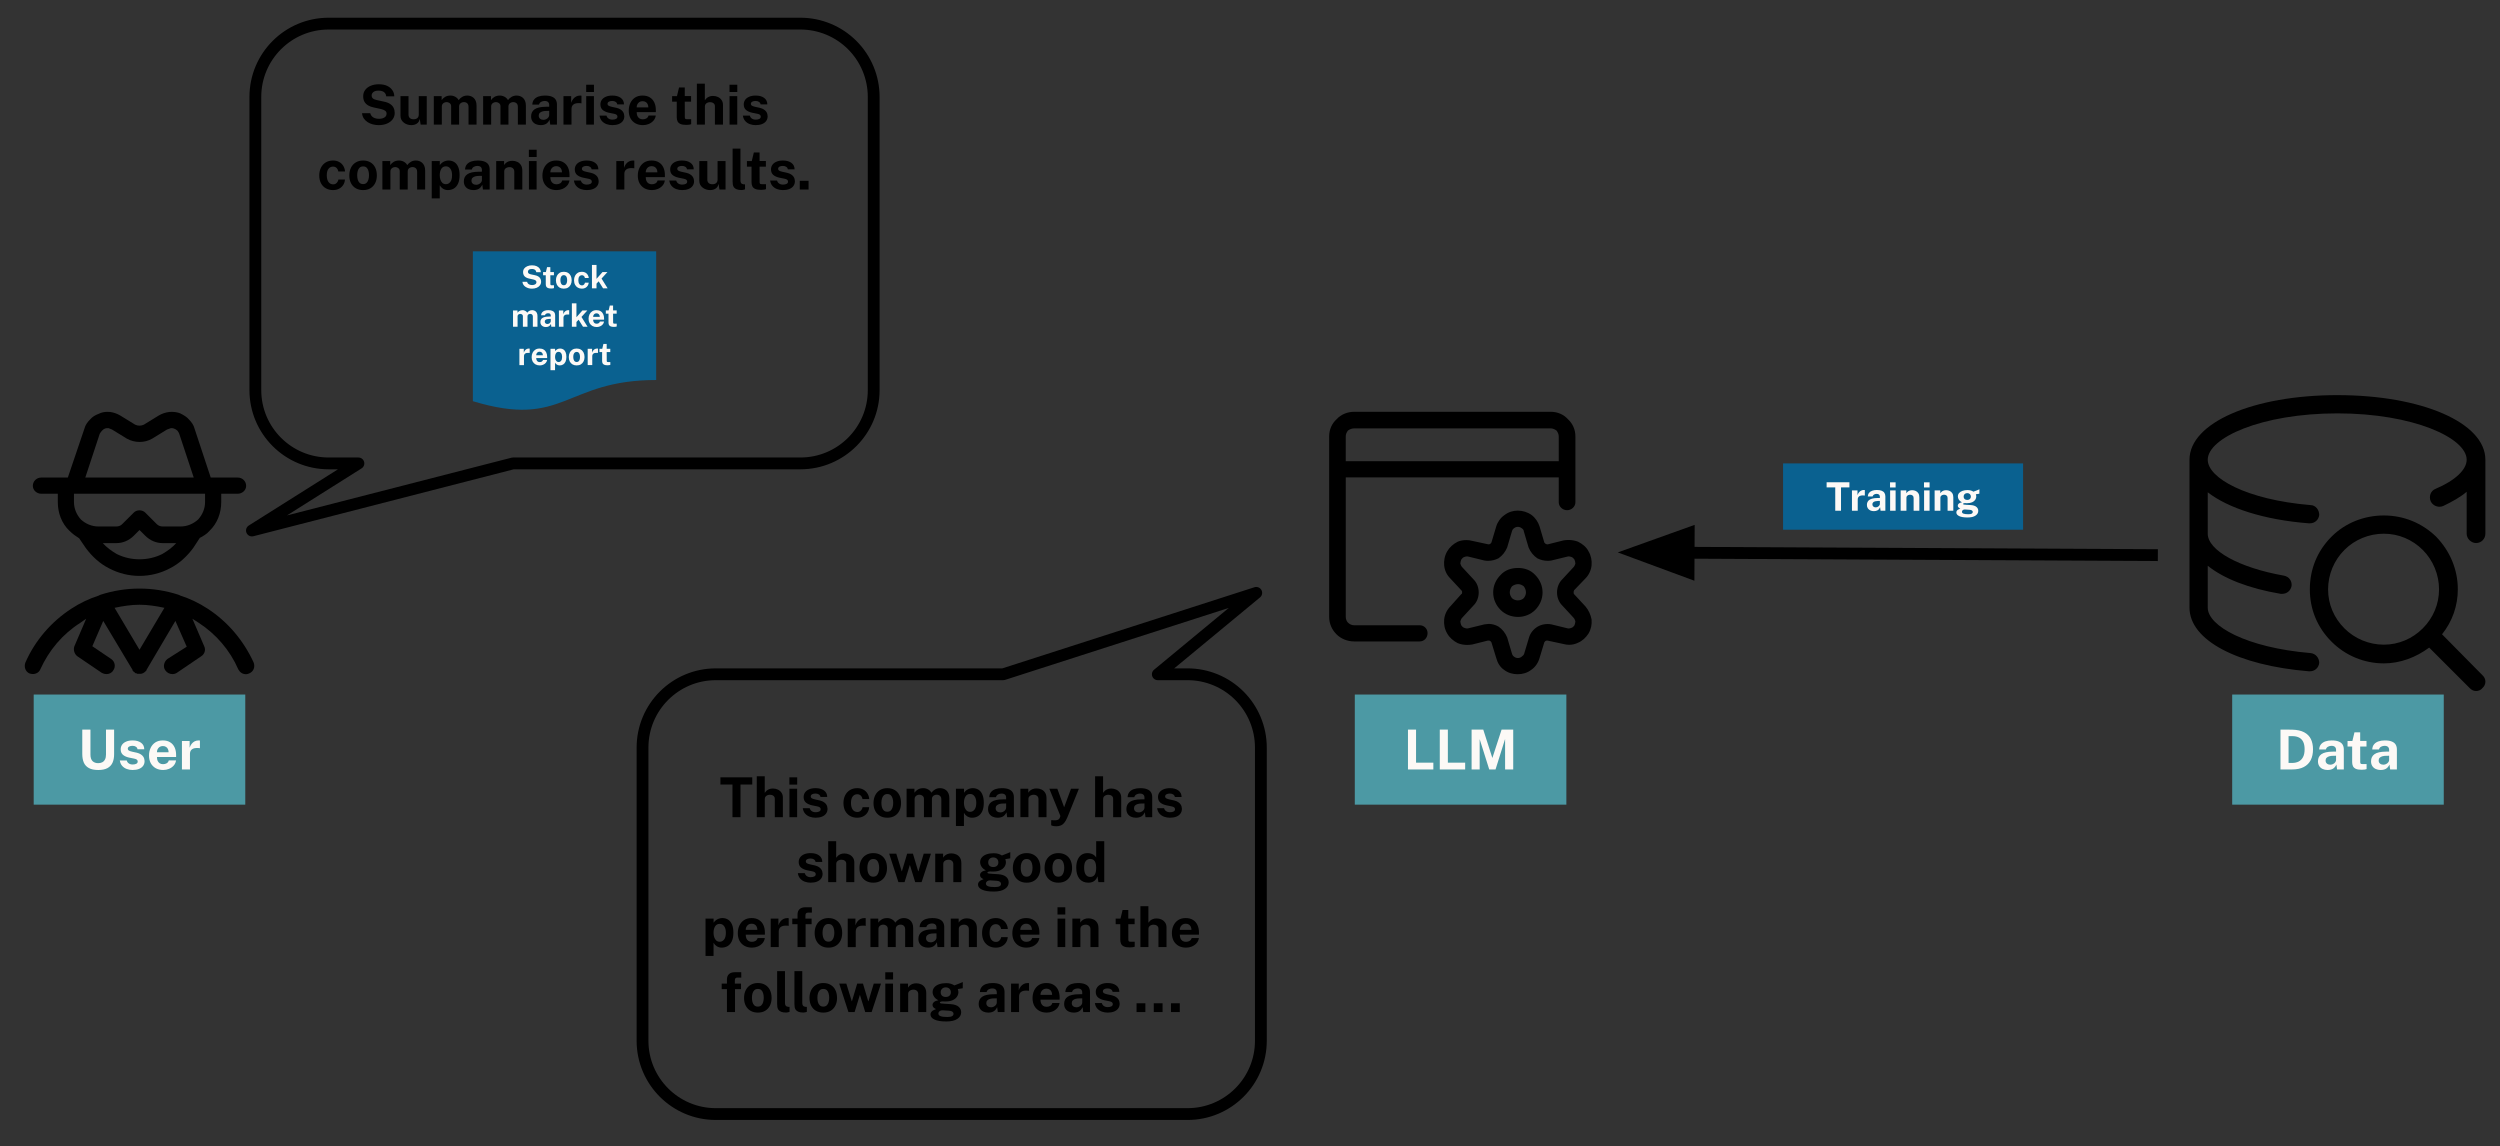 <svg version="1.1" viewBox="0.0 0.0 846.69 388.126" fill="none" stroke="none" stroke-linecap="square" stroke-miterlimit="10" xmlns:xlink="http://www.w3.org/1999/xlink" xmlns="http://www.w3.org/2000/svg"><rect x="0.0" y="0.0" width="846.69" height="388.126" fill="#333333" stroke="none"/><clipPath id="p.0"><path d="m0 0l846.69 0l0 388.126l-846.69 0l0 -388.126z" clip-rule="nonzero"/></clipPath><g clip-path="url(#p.0)"><path fill="#000000" fill-opacity="0.0" d="m0 0l846.69 0l0 388.126l-846.69 0z" fill-rule="evenodd"/><path fill="#000000" d="m57.896 145.001c0.3 0 0.74 0 1.04 0.16c0.46 0.14 0.9 0.44 1.199 0.74c0.14 0.3 0.44 0.58 0.58 1.04l4.898 14.793l-36.723 0l4.878 -14.793c0.16 -0.3 0.46 -0.74 0.74 -1.04c0.3 -0.3 0.6 -0.6 1.04 -0.74c0.3 -0.16 0.74 -0.16 1.199 -0.16c0.44 0.16 0.74 0.3 1.179 0.46l5.038 3.099c1.319 0.74 2.839 1.119 4.338 1.119c1.499 0 2.979 -0.38 4.238 -1.119l5.038 -3.099c0.44 -0.16 0.88 -0.3 1.319 -0.46zm11.555 22.21l0 2.819c0 2.219 -0.88 4.298 -2.359 5.917c-1.639 1.479 -3.718 2.359 -5.937 2.359l-6.057 0c-0.74 0 -1.479 -0.28 -1.939 -0.74l-3.978 -3.978c-0.46 -0.46 -1.199 -0.76 -1.939 -0.76c-0.74 0 -1.479 0.3 -1.919 0.76l-3.998 3.978c-0.44 0.46 -1.179 0.74 -1.919 0.74l-6.077 0c-2.219 0 -4.298 -0.88 -5.917 -2.359c-1.479 -1.619 -2.359 -3.698 -2.359 -5.917l0 -2.819zm-22.209 12.294l1.939 1.919c1.619 1.619 3.698 2.519 5.917 2.519l4.578 0c-1.319 1.479 -2.959 2.659 -4.738 3.698c-2.359 1.179 -5.018 1.779 -7.696 1.779c-2.659 0 -5.317 -0.6 -7.696 -1.779c-1.779 -1.04 -3.398 -2.219 -4.738 -3.698l4.598 0c2.219 0 4.298 -0.9 5.917 -2.519l1.919 -1.919zm10.975 -40.021c-0.3 0 -0.6 0 -0.9 0.04c-1.339 0.16 -2.519 0.6 -3.558 1.199l-5.038 3.099c-0.44 0.22 -0.96 0.34 -1.479 0.34c-0.52 0 -1.04 -0.12 -1.479 -0.34l-5.038 -3.099c-1.02 -0.6 -2.219 -1.04 -3.398 -1.199c-0.32 -0.02 -0.62 -0.04 -0.94 -0.04c-1.02 0 -1.999 0.18 -2.899 0.64c-1.199 0.44 -2.219 1.04 -2.959 1.919c-0.9 0.9 -1.639 1.919 -1.939 3.119l-5.617 16.572l-9.036 0c-1.479 0 -2.819 1.179 -2.819 2.819c0 1.479 1.339 2.659 2.819 2.659l5.637 0l0 2.819c0 3.698 1.319 7.257 3.978 9.775c1.04 1.02 2.079 1.759 3.258 2.499l2.219 3.258c2.079 2.819 4.738 5.337 7.996 6.957c3.119 1.639 6.677 2.519 10.215 2.519c3.558 0 7.117 -0.88 10.215 -2.519c3.258 -1.619 5.917 -4.138 7.996 -6.957l2.219 -3.398c1.179 -0.6 2.379 -1.339 3.258 -2.359c2.659 -2.519 3.998 -6.077 3.998 -9.775l0 -2.819l5.617 0c1.479 0 2.819 -1.179 2.819 -2.659c0 -1.639 -1.339 -2.819 -2.819 -2.819l-9.176 0l-5.477 -16.572c-0.28 -1.199 -1.04 -2.219 -1.919 -3.119c-0.74 -0.88 -1.779 -1.479 -2.959 -2.059c-0.88 -0.34 -1.859 -0.5 -2.799 -0.5zm-10.975 65.329c2.819 0 5.637 0.44 8.436 1.04l-8.436 14.213l-8.436 -14.213c2.819 -0.6 5.637 -1.04 8.436 -1.04zm0 -5.477c-4.578 0 -9.016 0.74 -13.174 2.079c-0.3 0.14 -0.44 0.14 -0.58 0.28c-3.258 1.04 -6.377 2.519 -9.336 4.458c-6.817 4.438 -12.294 10.795 -15.533 18.191c-0.6 1.499 0 3.119 1.319 3.718c0.4 0.14 0.8 0.22 1.179 0.22c1.099 0 2.099 -0.58 2.519 -1.559c2.959 -6.517 7.556 -11.994 13.634 -15.833c0.58 -0.46 1.319 -0.9 1.919 -1.339l0 0l-3.998 9.316c-0.44 1.199 0 2.679 1.04 3.418l8.276 5.617c0.48 0.26 1.02 0.4 1.539 0.4c0.94 0 1.839 -0.42 2.319 -1.279c0.88 -1.179 0.6 -2.959 -0.74 -3.858l-6.357 -4.298l3.698 -8.576l9.915 16.572c0 0 0 0.16 0 0.16c0.14 0.14 0.14 0.3 0.3 0.44l0.14 0c0.14 0.14 0.3 0.3 0.44 0.44c0.16 0.16 0.3 0.16 0.6 0.16c0 0 0 0.14 0.14 0.14l1.339 0c0.14 0 0.14 -0.14 0.3 -0.14c0.14 0 0.3 0 0.44 -0.16c0.3 -0.14 0.44 -0.3 0.6 -0.44c0.14 -0.14 0.28 -0.3 0.44 -0.44c0 0 0 0 0 -0.16l9.775 -16.572l3.838 8.736l-6.517 4.138c-1.179 0.9 -1.619 2.679 -0.74 3.858c0.58 0.86 1.519 1.279 2.419 1.279c0.52 0 1.02 -0.14 1.439 -0.4l8.276 -5.617c1.199 -0.74 1.639 -2.219 1.04 -3.418l-3.998 -9.316l0 0c0.74 0.44 1.339 0.88 2.079 1.339c5.917 3.838 10.655 9.316 13.474 15.833c0.58 1.04 1.479 1.619 2.659 1.619c0.3 0 0.74 -0.14 1.04 -0.28c1.479 -0.6 2.079 -2.219 1.479 -3.718c-3.398 -7.397 -8.736 -13.754 -15.553 -18.191c-2.959 -1.939 -6.057 -3.418 -9.316 -4.458c-0.14 -0.14 -0.3 -0.14 -0.6 -0.28c-4.138 -1.339 -8.576 -2.079 -13.174 -2.079z" fill-rule="evenodd"/><path fill="#000000" d="m525.248 145.086c0.6 0 1.34 0.3 1.92 0.74c0.46 0.6 0.74 1.34 0.74 1.94l0 8.442l-72.133 0l0 -8.442c0 -0.74 0.3 -1.34 0.74 -1.94c0.6 -0.44 1.34 -0.74 2.08 -0.74zm-11.102 52.75c0.74 0 1.32 0.28 1.92 0.74c0.44 0.58 0.74 1.32 0.74 2.06c0 0.74 -0.3 1.34 -0.74 1.94c-0.52 0.5 -1.26 0.76 -2 0.76c-0.74 0 -1.48 -0.26 -2 -0.76c-0.44 -0.6 -0.74 -1.2 -0.74 -1.94c0 -0.74 0.3 -1.48 0.74 -2.06c0.6 -0.46 1.34 -0.74 2.08 -0.74zm0 -5.481c-2.38 0 -4.441 0.74 -5.921 2.36c-1.64 1.64 -2.52 3.701 -2.52 5.921c0 2.22 0.88 4.301 2.52 5.941c1.48 1.48 3.541 2.36 5.921 2.36c2.22 0 4.301 -0.88 5.781 -2.36c1.62 -1.64 2.5 -3.721 2.5 -5.941c0 -2.22 -0.88 -4.281 -2.5 -5.921c-1.48 -1.62 -3.561 -2.36 -5.781 -2.36zm-55.55 -52.89c-2.22 0 -4.441 0.88 -5.921 2.52c-1.64 1.48 -2.52 3.561 -2.52 5.781l0 61.172c0 2.22 0.88 4.301 2.52 5.921c1.48 1.48 3.701 2.38 5.921 2.38l22.224 0c1.48 0 2.66 -1.2 2.66 -2.821c0 -1.48 -1.18 -2.661 -2.66 -2.661l-22.224 0c-0.74 0 -1.48 -0.3 -2.08 -0.9c-0.44 -0.44 -0.74 -1.18 -0.74 -1.92l0 -47.249l72.133 0l0 8.442c0 1.48 1.34 2.661 2.821 2.661c1.48 0 2.82 -1.18 2.82 -2.661l0 -22.364c0 -2.22 -0.9 -4.301 -2.52 -5.781c-1.48 -1.64 -3.561 -2.52 -5.781 -2.52zm55.47 38.968c0.44 0 0.88 0.14 1.26 0.44c0.44 0.3 0.74 0.58 0.74 1.04l1.62 5.481c0.6 1.48 1.64 2.801 2.981 3.701c1.1 0.54 2.26 0.84 3.481 0.84c0.4 0 0.82 -0.02 1.26 -0.1l5.481 -1.34c0.12 -0.04 0.26 -0.06 0.38 -0.06c0.32 0 0.62 0.1 0.94 0.2c0.44 0.16 0.74 0.46 1.04 0.9c0.14 0.44 0.3 0.88 0.3 1.34c-0.16 0.44 -0.3 0.88 -0.6 1.18l-3.841 4.141c-1.2 1.18 -1.78 2.821 -1.78 4.441c0 1.64 0.58 3.261 1.78 4.441l3.841 4.161c0.3 0.3 0.44 0.74 0.6 1.18c0 0.44 -0.16 0.88 -0.3 1.34c-0.3 0.44 -0.6 0.74 -1.04 0.88c-0.32 0.1 -0.62 0.22 -0.94 0.22c-0.12 0 -0.26 -0.02 -0.38 -0.06l-5.481 -1.34c-0.44 -0.08 -0.86 -0.12 -1.26 -0.12c-1.2 0 -2.36 0.3 -3.341 0.86c-1.48 0.88 -2.52 2.22 -2.961 3.701l-1.64 5.481c-0.14 0.44 -0.44 0.74 -0.88 1.04c-0.38 0.3 -0.82 0.44 -1.26 0.44c-0.44 0 -0.88 -0.14 -1.26 -0.44c-0.44 -0.3 -0.6 -0.6 -0.74 -1.04l-1.62 -5.481c-0.6 -1.48 -1.64 -2.821 -2.961 -3.701c-1.04 -0.6 -2.24 -0.9 -3.261 -0.9c-0.46 0 -1.04 0.16 -1.48 0.16l-5.481 1.34c-0.14 0.04 -0.26 0.06 -0.4 0.06c-0.32 0 -0.62 -0.12 -0.94 -0.22c-0.44 -0.14 -0.74 -0.44 -1.04 -0.88c-0.14 -0.46 -0.3 -0.9 -0.3 -1.34c0.16 -0.44 0.3 -0.88 0.6 -1.18l3.841 -4.161c1.2 -1.18 1.78 -2.801 1.78 -4.441c0 -1.62 -0.58 -3.261 -1.78 -4.441l-3.841 -4.141c-0.3 -0.3 -0.44 -0.74 -0.6 -1.18c0 -0.46 0.16 -0.9 0.3 -1.34c0.3 -0.44 0.6 -0.74 1.04 -0.9c0.32 -0.1 0.62 -0.2 0.94 -0.2c0.14 0 0.26 0.02 0.4 0.06l5.481 1.34c0.42 0.08 0.84 0.1 1.26 0.1c1.2 0 2.38 -0.3 3.481 -0.84c1.32 -0.9 2.36 -2.22 2.961 -3.701l1.62 -5.481c0.14 -0.46 0.3 -0.74 0.74 -1.04c0.38 -0.3 0.82 -0.44 1.26 -0.44zm-0.02 -5.501c-1.6 0 -3.181 0.48 -4.501 1.5c-1.32 0.88 -2.36 2.36 -2.801 3.841l-1.64 5.481c-0.14 0.16 -0.3 0.44 -0.44 0.44c-0.16 0.16 -0.44 0.16 -0.6 0.16l-5.481 -1.18c-0.64 -0.18 -1.3 -0.26 -1.96 -0.26c-1.02 0 -2.02 0.18 -2.921 0.54c-1.48 0.74 -2.821 1.94 -3.561 3.261c-0.88 1.48 -1.18 3.261 -1.04 4.741c0.16 1.78 0.9 3.261 2.08 4.441l3.861 4.161c0.14 0.14 0.14 0.44 0.14 0.58c0 0.3 0 0.46 -0.3 0.6l-3.701 4.141c-1.18 1.2 -1.92 2.821 -2.08 4.441c-0.14 1.64 0.16 3.261 1.04 4.741c0.74 1.34 2.08 2.521 3.561 3.261c0.98 0.4 2.1 0.6 3.221 0.6c0.56 0 1.12 -0.06 1.66 -0.14l5.341 -1.34c0.3 0 0.58 0 0.74 0.14c0.14 0 0.3 0.3 0.44 0.44l1.64 5.341c0.44 1.64 1.32 3.121 2.66 4.001c1.32 1.04 2.961 1.48 4.581 1.48c1.64 0 3.261 -0.44 4.601 -1.48c1.34 -0.88 2.36 -2.36 2.821 -4.001l1.62 -5.341c0.14 -0.14 0.3 -0.44 0.44 -0.44c0.16 -0.14 0.44 -0.14 0.6 -0.14l5.481 1.18c0.6 0.16 1.24 0.26 1.86 0.26c1.06 0 2.1 -0.24 3.021 -0.7c1.48 -0.6 2.681 -1.78 3.561 -3.121c0.88 -1.48 1.18 -3.101 1.04 -4.741c-0.3 -1.62 -1.04 -3.241 -2.08 -4.441l-3.841 -4.141c-0.16 -0.14 -0.16 -0.44 -0.16 -0.6c0 -0.28 0 -0.44 0.16 -0.74l3.841 -4.001c1.18 -1.18 1.92 -2.801 2.08 -4.441c0.14 -1.62 -0.16 -3.261 -1.04 -4.741c-0.74 -1.48 -2.08 -2.52 -3.561 -3.261c-0.98 -0.38 -2.1 -0.58 -3.221 -0.58c-0.56 0 -1.12 0.04 -1.66 0.14l-5.341 1.34c-0.3 0 -0.44 0 -0.74 -0.16c-0.14 -0.14 -0.3 -0.28 -0.44 -0.44l-1.62 -5.481c-0.46 -1.48 -1.48 -2.961 -2.681 -3.841c-1.36 -0.98 -3.021 -1.5 -4.681 -1.5z" fill-rule="evenodd"/><path fill="#000000" fill-opacity="0.0" d="m86.483 32.824l0 0c0 -13.71 11.114 -24.824 24.824 -24.824l10.079 0l0 0l52.354 0l97.336 0c6.584 0 12.898 2.615 17.553 7.271c4.655 4.655 7.271 10.97 7.271 17.553l0 62.06l0 0l0 37.236l0 0c0 13.71 -11.114 24.824 -24.824 24.824l-97.336 0l-88.419 22.729l36.065 -22.729l-10.079 0c-13.71 0 -24.824 -11.114 -24.824 -24.824l0 0l0 -37.236l0 0z" fill-rule="evenodd"/><path stroke="#000000" stroke-width="4.0" stroke-linejoin="round" stroke-linecap="butt" d="m86.483 32.824l0 0c0 -13.71 11.114 -24.824 24.824 -24.824l10.079 0l0 0l52.354 0l97.336 0c6.584 0 12.898 2.615 17.553 7.271c4.655 4.655 7.271 10.97 7.271 17.553l0 62.06l0 0l0 37.236l0 0c0 13.71 -11.114 24.824 -24.824 24.824l-97.336 0l-88.419 22.729l36.065 -22.729l-10.079 0c-13.71 0 -24.824 -11.114 -24.824 -24.824l0 0l0 -37.236l0 0z" fill-rule="evenodd"/><path fill="#000000" d="m128.241 42.378q-1 0 -1.969 -0.25q-0.953 -0.25 -1.75 -0.75q-0.797 -0.516 -1.312 -1.266q-0.5 -0.75 -0.594 -1.781l2.781 0q0.141 0.625 0.531 1.047q0.406 0.422 1.031 0.641q0.625 0.219 1.437 0.219q0.656 0 1.234 -0.188q0.578 -0.188 0.938 -0.562q0.359 -0.391 0.359 -0.969q0 -0.688 -0.5 -1.031q-0.5 -0.359 -1.375 -0.562l-2.531 -0.547q-1.062 -0.219 -1.859 -0.688q-0.797 -0.484 -1.234 -1.234q-0.422 -0.766 -0.422 -1.859q0 -1.25 0.688 -2.156q0.703 -0.922 1.891 -1.406q1.203 -0.5 2.703 -0.5q1.688 0 2.844 0.547q1.156 0.547 1.766 1.484q0.625 0.922 0.641 2.047l-2.734 0q-0.062 -0.688 -0.422 -1.109q-0.359 -0.438 -0.922 -0.625q-0.547 -0.188 -1.25 -0.188q-1.219 0 -1.781 0.5q-0.562 0.484 -0.562 1.141q0 0.609 0.422 1.0q0.422 0.375 1.375 0.562l2.344 0.516q1.297 0.25 2.109 0.797q0.812 0.531 1.188 1.312q0.375 0.781 0.375 1.734q0 1.219 -0.703 2.156q-0.688 0.922 -1.922 1.453q-1.219 0.516 -2.812 0.516zm11.066 0q-0.672 0 -1.328 -0.203q-0.641 -0.203 -1.172 -0.609q-0.531 -0.406 -0.859 -0.984q-0.312 -0.594 -0.312 -1.359l0 -6.672l2.719 0l0 6.312q0 0.672 0.438 1.109q0.438 0.422 1.297 0.422q0.797 0 1.266 -0.406q0.469 -0.422 0.469 -1.172l0 -6.266l2.703 0l0 9.641l-2.062 0l-0.312 -1.906q-0.172 0.844 -0.641 1.297q-0.453 0.453 -1.047 0.625q-0.594 0.172 -1.156 0.172zm7.61 -0.188l0 -9.641l2.656 0l0 1.359q0.438 -0.641 1.172 -1.094q0.75 -0.453 1.891 -0.453q0.484 0 1.0 0.172q0.516 0.172 0.969 0.516q0.453 0.344 0.734 0.859q0.469 -0.672 1.219 -1.109q0.766 -0.438 1.703 -0.438q0.531 0 1.078 0.172q0.562 0.172 1.031 0.578q0.469 0.406 0.75 1.078q0.281 0.656 0.281 1.641l0 6.359l-2.719 0l0 -6.031q0 -0.578 -0.234 -0.922q-0.219 -0.344 -0.578 -0.5q-0.344 -0.156 -0.734 -0.156q-0.359 0 -0.734 0.141q-0.375 0.141 -0.641 0.469q-0.266 0.312 -0.266 0.828l0 6.172l-2.703 0l0 -6.266q0 -0.438 -0.234 -0.734q-0.234 -0.297 -0.594 -0.453q-0.344 -0.156 -0.703 -0.156q-0.375 0 -0.75 0.156q-0.375 0.156 -0.625 0.484q-0.25 0.312 -0.25 0.797l0 6.172l-2.719 0zm16.707 0l0 -9.641l2.656 0l0 1.359q0.438 -0.641 1.172 -1.094q0.75 -0.453 1.891 -0.453q0.484 0 1.0 0.172q0.516 0.172 0.969 0.516q0.453 0.344 0.734 0.859q0.469 -0.672 1.219 -1.109q0.766 -0.438 1.703 -0.438q0.531 0 1.078 0.172q0.562 0.172 1.031 0.578q0.469 0.406 0.75 1.078q0.281 0.656 0.281 1.641l0 6.359l-2.719 0l0 -6.031q0 -0.578 -0.234 -0.922q-0.219 -0.344 -0.578 -0.5q-0.344 -0.156 -0.734 -0.156q-0.359 0 -0.734 0.141q-0.375 0.141 -0.641 0.469q-0.266 0.312 -0.266 0.828l0 6.172l-2.703 0l0 -6.266q0 -0.438 -0.234 -0.734q-0.234 -0.297 -0.594 -0.453q-0.344 -0.156 -0.703 -0.156q-0.375 0 -0.75 0.156q-0.375 0.156 -0.625 0.484q-0.25 0.312 -0.25 0.797l0 6.172l-2.719 0zm19.501 0.188q-0.922 0 -1.672 -0.344q-0.734 -0.344 -1.156 -1.0q-0.422 -0.656 -0.422 -1.609q0 -1.578 1.172 -2.406q1.188 -0.828 3.75 -0.859l1.203 -0.016l0 -0.578q0 -0.656 -0.391 -1.016q-0.375 -0.359 -1.203 -0.359q-0.578 0.016 -1.125 0.297q-0.531 0.266 -0.734 0.938l-2.266 0q0.047 -1.047 0.594 -1.719q0.562 -0.688 1.5 -1.016q0.953 -0.328 2.172 -0.328q1.469 0 2.359 0.375q0.906 0.359 1.312 1.047q0.406 0.688 0.406 1.625l0 6.781l-2.281 0l-0.219 -1.656q-0.5 1.047 -1.25 1.453q-0.734 0.391 -1.75 0.391zm0.922 -1.797q0.359 0 0.703 -0.125q0.359 -0.141 0.641 -0.359q0.281 -0.234 0.438 -0.516q0.172 -0.297 0.172 -0.609l0 -1.422l-0.969 0.016q-0.688 0 -1.281 0.156q-0.578 0.156 -0.938 0.5q-0.359 0.344 -0.359 0.938q0 0.672 0.453 1.047q0.469 0.375 1.141 0.375zm6.788 1.609l0 -9.641l2.609 0l0 2.281q0.234 -0.734 0.656 -1.281q0.438 -0.562 1.031 -0.875q0.609 -0.312 1.375 -0.312q0.141 0 0.25 0.016q0.109 0.016 0.172 0.031l0 2.594q-0.078 -0.031 -0.203 -0.031q-0.109 -0.016 -0.203 -0.031q-0.812 -0.062 -1.375 0.047q-0.562 0.109 -0.922 0.391q-0.359 0.266 -0.516 0.656q-0.156 0.391 -0.156 0.875l0 5.281l-2.719 0zm7.702 0l0 -9.641l2.609 0l0 9.641l-2.609 0zm-0.016 -11.031l0 -2.453l2.641 0l0 2.453l-2.641 0zm8.856 11.219q-1.0 0 -1.938 -0.328q-0.922 -0.328 -1.578 -1.047q-0.641 -0.719 -0.812 -1.859l2.344 0q0.141 0.516 0.453 0.812q0.328 0.297 0.734 0.438q0.422 0.125 0.781 0.125q0.797 0 1.266 -0.25q0.484 -0.25 0.484 -0.766q0 -0.391 -0.281 -0.625q-0.281 -0.234 -0.938 -0.359l-1.703 -0.344q-1.281 -0.281 -2.062 -0.922q-0.766 -0.656 -0.781 -1.844q-0.016 -0.875 0.453 -1.562q0.469 -0.688 1.375 -1.078q0.906 -0.406 2.219 -0.406q1.781 0 2.844 0.781q1.078 0.781 1.094 2.203l-2.281 0q-0.094 -0.547 -0.547 -0.844q-0.453 -0.312 -1.141 -0.312q-0.703 0 -1.156 0.25q-0.453 0.25 -0.453 0.766q0 0.375 0.359 0.594q0.375 0.219 1.156 0.391l1.578 0.344q0.812 0.203 1.312 0.547q0.516 0.328 0.797 0.734q0.281 0.406 0.375 0.812q0.109 0.406 0.109 0.734q0 0.953 -0.516 1.641q-0.5 0.672 -1.422 1.031q-0.906 0.344 -2.125 0.344zm10.379 0q-1.438 0 -2.531 -0.594q-1.078 -0.609 -1.688 -1.703q-0.594 -1.109 -0.594 -2.594q0 -1.453 0.547 -2.609q0.562 -1.172 1.594 -1.844q1.047 -0.672 2.531 -0.672q1.484 0 2.469 0.625q1.0 0.609 1.516 1.719q0.516 1.109 0.516 2.547l0 0.734l-6.484 0q0 0.75 0.234 1.297q0.25 0.531 0.703 0.828q0.469 0.297 1.125 0.297q0.703 0 1.219 -0.297q0.531 -0.297 0.734 -0.984l2.453 0q-0.156 1.031 -0.812 1.766q-0.656 0.719 -1.594 1.109q-0.922 0.375 -1.938 0.375zm-2.125 -6.016l3.938 0q0 -0.578 -0.219 -1.062q-0.219 -0.484 -0.656 -0.75q-0.438 -0.281 -1.078 -0.281q-0.625 0 -1.078 0.297q-0.438 0.297 -0.688 0.781q-0.234 0.484 -0.219 1.016zm16.766 5.938q-1.281 0 -1.984 -0.328q-0.688 -0.328 -0.953 -0.906q-0.266 -0.594 -0.266 -1.375l0 -5.25l-1.562 0l0 -1.891l1.641 0l0.703 -2.922l1.938 0l0 2.906l2.141 0l0 1.906l-2.141 0l0.016 5.141q0 0.359 0.078 0.531q0.094 0.172 0.281 0.219q0.203 0.047 0.5 0.047l1.297 0l0 1.688q-0.203 0.078 -0.594 0.156q-0.391 0.078 -1.094 0.078zm3.614 -0.109l0 -13.859l2.703 0l0 5.609q0.234 -0.344 0.578 -0.672q0.359 -0.328 0.891 -0.547q0.531 -0.234 1.297 -0.234q0.922 0 1.672 0.359q0.766 0.359 1.234 1.047q0.469 0.672 0.469 1.656l0 6.641l-2.734 0l0 -6.234q0 -0.656 -0.484 -1.0q-0.469 -0.359 -1.141 -0.359q-0.438 0 -0.844 0.156q-0.406 0.156 -0.672 0.484q-0.25 0.328 -0.25 0.797l0 6.156l-2.719 0zm11.069 0l0 -9.641l2.609 0l0 9.641l-2.609 0zm-0.016 -11.031l0 -2.453l2.641 0l0 2.453l-2.641 0zm8.856 11.219q-1.0 0 -1.938 -0.328q-0.922 -0.328 -1.578 -1.047q-0.641 -0.719 -0.812 -1.859l2.344 0q0.141 0.516 0.453 0.812q0.328 0.297 0.734 0.438q0.422 0.125 0.781 0.125q0.797 0 1.266 -0.25q0.484 -0.25 0.484 -0.766q0 -0.391 -0.281 -0.625q-0.281 -0.234 -0.938 -0.359l-1.703 -0.344q-1.281 -0.281 -2.062 -0.922q-0.766 -0.656 -0.781 -1.844q-0.016 -0.875 0.453 -1.562q0.469 -0.688 1.375 -1.078q0.906 -0.406 2.219 -0.406q1.781 0 2.844 0.781q1.078 0.781 1.094 2.203l-2.281 0q-0.094 -0.547 -0.547 -0.844q-0.453 -0.312 -1.141 -0.312q-0.703 0 -1.156 0.25q-0.453 0.25 -0.453 0.766q0 0.375 0.359 0.594q0.375 0.219 1.156 0.391l1.578 0.344q0.812 0.203 1.312 0.547q0.516 0.328 0.797 0.734q0.281 0.406 0.375 0.812q0.109 0.406 0.109 0.734q0 0.953 -0.516 1.641q-0.5 0.672 -1.422 1.031q-0.906 0.344 -2.125 0.344z" fill-rule="nonzero"/><path fill="#000000" d="m112.78 64.378q-1.344 0 -2.406 -0.594q-1.047 -0.594 -1.656 -1.703q-0.594 -1.125 -0.594 -2.672q0 -1.5 0.578 -2.625q0.578 -1.141 1.625 -1.781q1.062 -0.641 2.453 -0.641q1.219 0 2.094 0.5q0.891 0.484 1.391 1.328q0.516 0.844 0.594 1.875l-2.281 0q-0.062 -0.391 -0.266 -0.766q-0.203 -0.375 -0.578 -0.625q-0.375 -0.25 -0.938 -0.25q-0.938 0 -1.531 0.734q-0.594 0.734 -0.594 2.234q0 1.406 0.578 2.234q0.578 0.812 1.609 0.812q0.547 0 0.906 -0.266q0.375 -0.266 0.578 -0.641q0.219 -0.391 0.266 -0.719l2.219 0q-0.062 1.0 -0.578 1.812q-0.516 0.812 -1.406 1.281q-0.875 0.469 -2.062 0.469zm10.193 0q-1.422 0 -2.469 -0.609q-1.047 -0.609 -1.625 -1.719q-0.578 -1.109 -0.578 -2.625q0 -1.516 0.578 -2.656q0.578 -1.141 1.625 -1.766q1.047 -0.641 2.469 -0.641q1.438 0 2.484 0.625q1.047 0.609 1.609 1.75q0.562 1.141 0.562 2.688q0 1.453 -0.562 2.578q-0.547 1.109 -1.594 1.75q-1.031 0.625 -2.5 0.625zm0 -2.031q0.719 0 1.156 -0.406q0.453 -0.422 0.641 -1.109q0.203 -0.688 0.203 -1.5q0 -0.766 -0.188 -1.438q-0.172 -0.688 -0.609 -1.109q-0.438 -0.422 -1.203 -0.422q-0.703 0 -1.156 0.406q-0.438 0.391 -0.641 1.062q-0.203 0.672 -0.203 1.5q0 0.75 0.172 1.453q0.188 0.688 0.625 1.125q0.453 0.438 1.203 0.438zm6.534 1.844l0 -9.641l2.656 0l0 1.359q0.438 -0.641 1.172 -1.094q0.75 -0.453 1.891 -0.453q0.484 0 1.0 0.172q0.516 0.172 0.969 0.516q0.453 0.344 0.734 0.859q0.469 -0.672 1.219 -1.109q0.766 -0.438 1.703 -0.438q0.531 0 1.078 0.172q0.562 0.172 1.031 0.578q0.469 0.406 0.75 1.078q0.281 0.656 0.281 1.641l0 6.359l-2.719 0l0 -6.031q0 -0.578 -0.234 -0.922q-0.219 -0.344 -0.578 -0.5q-0.344 -0.156 -0.734 -0.156q-0.359 0 -0.734 0.141q-0.375 0.141 -0.641 0.469q-0.266 0.312 -0.266 0.828l0 6.172l-2.703 0l0 -6.266q0 -0.438 -0.234 -0.734q-0.234 -0.297 -0.594 -0.453q-0.344 -0.156 -0.703 -0.156q-0.375 0 -0.75 0.156q-0.375 0.156 -0.625 0.484q-0.25 0.312 -0.25 0.797l0 6.172l-2.719 0zm16.707 3.0l0 -12.641l2.734 0l0 1.391q0.219 -0.344 0.531 -0.625q0.312 -0.297 0.688 -0.5q0.391 -0.219 0.828 -0.328q0.453 -0.125 0.953 -0.125q1.062 0 1.906 0.531q0.844 0.516 1.312 1.625q0.484 1.094 0.484 2.781q0 1.75 -0.516 2.875q-0.516 1.125 -1.422 1.672q-0.906 0.531 -2.047 0.531q-0.453 0 -0.875 -0.125q-0.406 -0.125 -0.766 -0.344q-0.344 -0.234 -0.625 -0.516q-0.266 -0.297 -0.469 -0.656l0 4.453l-2.719 0zm4.812 -4.812q0.875 0 1.469 -0.734q0.609 -0.734 0.609 -2.328q0 -1.406 -0.578 -2.188q-0.562 -0.797 -1.5 -0.797q-1.062 0 -1.578 0.859q-0.516 0.859 -0.516 2.125q0 0.812 0.219 1.516q0.234 0.688 0.688 1.125q0.469 0.422 1.188 0.422zm9.315 2.0q-0.922 0 -1.672 -0.344q-0.734 -0.344 -1.156 -1.0q-0.422 -0.656 -0.422 -1.609q0 -1.578 1.172 -2.406q1.188 -0.828 3.75 -0.859l1.203 -0.016l0 -0.578q0 -0.656 -0.391 -1.016q-0.375 -0.359 -1.203 -0.359q-0.578 0.016 -1.125 0.297q-0.531 0.266 -0.734 0.938l-2.266 0q0.047 -1.047 0.594 -1.719q0.562 -0.688 1.5 -1.016q0.953 -0.328 2.172 -0.328q1.469 0 2.359 0.375q0.906 0.359 1.312 1.047q0.406 0.688 0.406 1.625l0 6.781l-2.281 0l-0.219 -1.656q-0.5 1.047 -1.25 1.453q-0.734 0.391 -1.75 0.391zm0.922 -1.797q0.359 0 0.703 -0.125q0.359 -0.141 0.641 -0.359q0.281 -0.234 0.438 -0.516q0.172 -0.297 0.172 -0.609l0 -1.422l-0.969 0.016q-0.688 0 -1.281 0.156q-0.578 0.156 -0.938 0.5q-0.359 0.344 -0.359 0.938q0 0.672 0.453 1.047q0.469 0.375 1.141 0.375zm6.788 1.609l0 -9.641l2.672 0l0 1.359q0.219 -0.359 0.578 -0.688q0.359 -0.328 0.906 -0.547q0.562 -0.219 1.312 -0.219q0.891 0 1.656 0.359q0.766 0.344 1.234 1.078q0.484 0.734 0.484 1.938l0 6.359l-2.719 0l0 -6.031q0 -0.781 -0.469 -1.172q-0.469 -0.391 -1.141 -0.391q-0.438 0 -0.859 0.156q-0.422 0.156 -0.688 0.484q-0.25 0.312 -0.25 0.781l0 6.172l-2.719 0zm11.079 0l0 -9.641l2.609 0l0 9.641l-2.609 0zm-0.016 -11.031l0 -2.453l2.641 0l0 2.453l-2.641 0zm9.403 11.219q-1.438 0 -2.531 -0.594q-1.078 -0.609 -1.688 -1.703q-0.594 -1.109 -0.594 -2.594q0 -1.453 0.547 -2.609q0.562 -1.172 1.594 -1.844q1.047 -0.672 2.531 -0.672q1.484 0 2.469 0.625q1.0 0.609 1.516 1.719q0.516 1.109 0.516 2.547l0 0.734l-6.484 0q0 0.75 0.234 1.297q0.25 0.531 0.703 0.828q0.469 0.297 1.125 0.297q0.703 0 1.219 -0.297q0.531 -0.297 0.734 -0.984l2.453 0q-0.156 1.031 -0.812 1.766q-0.656 0.719 -1.594 1.109q-0.922 0.375 -1.938 0.375zm-2.125 -6.016l3.938 0q0 -0.578 -0.219 -1.062q-0.219 -0.484 -0.656 -0.75q-0.438 -0.281 -1.078 -0.281q-0.625 0 -1.078 0.297q-0.438 0.297 -0.688 0.781q-0.234 0.484 -0.219 1.016zm12.305 6.016q-1.0 0 -1.938 -0.328q-0.922 -0.328 -1.578 -1.047q-0.641 -0.719 -0.812 -1.859l2.344 0q0.141 0.516 0.453 0.812q0.328 0.297 0.734 0.438q0.422 0.125 0.781 0.125q0.797 0 1.266 -0.25q0.484 -0.25 0.484 -0.766q0 -0.391 -0.281 -0.625q-0.281 -0.234 -0.938 -0.359l-1.703 -0.344q-1.281 -0.281 -2.062 -0.922q-0.766 -0.656 -0.781 -1.844q-0.016 -0.875 0.453 -1.562q0.469 -0.688 1.375 -1.078q0.906 -0.406 2.219 -0.406q1.781 0 2.844 0.781q1.078 0.781 1.094 2.203l-2.281 0q-0.094 -0.547 -0.547 -0.844q-0.453 -0.312 -1.141 -0.312q-0.703 0 -1.156 0.25q-0.453 0.25 -0.453 0.766q0 0.375 0.359 0.594q0.375 0.219 1.156 0.391l1.578 0.344q0.812 0.203 1.312 0.547q0.516 0.328 0.797 0.734q0.281 0.406 0.375 0.812q0.109 0.406 0.109 0.734q0 0.953 -0.516 1.641q-0.5 0.672 -1.422 1.031q-0.906 0.344 -2.125 0.344zm10.033 -0.188l0 -9.641l2.609 0l0 2.281q0.234 -0.734 0.656 -1.281q0.438 -0.562 1.031 -0.875q0.609 -0.312 1.375 -0.312q0.141 0 0.25 0.016q0.109 0.016 0.172 0.031l0 2.594q-0.078 -0.031 -0.203 -0.031q-0.109 -0.016 -0.203 -0.031q-0.812 -0.062 -1.375 0.047q-0.562 0.109 -0.922 0.391q-0.359 0.266 -0.516 0.656q-0.156 0.391 -0.156 0.875l0 5.281l-2.719 0zm12.09 0.188q-1.438 0 -2.531 -0.594q-1.078 -0.609 -1.688 -1.703q-0.594 -1.109 -0.594 -2.594q0 -1.453 0.547 -2.609q0.562 -1.172 1.594 -1.844q1.047 -0.672 2.531 -0.672q1.484 0 2.469 0.625q1.0 0.609 1.516 1.719q0.516 1.109 0.516 2.547l0 0.734l-6.484 0q0 0.75 0.234 1.297q0.25 0.531 0.703 0.828q0.469 0.297 1.125 0.297q0.703 0 1.219 -0.297q0.531 -0.297 0.734 -0.984l2.453 0q-0.156 1.031 -0.812 1.766q-0.656 0.719 -1.594 1.109q-0.922 0.375 -1.938 0.375zm-2.125 -6.016l3.938 0q0 -0.578 -0.219 -1.062q-0.219 -0.484 -0.656 -0.75q-0.438 -0.281 -1.078 -0.281q-0.625 0 -1.078 0.297q-0.438 0.297 -0.688 0.781q-0.234 0.484 -0.219 1.016zm12.305 6.016q-1.0 0 -1.938 -0.328q-0.922 -0.328 -1.578 -1.047q-0.641 -0.719 -0.812 -1.859l2.344 0q0.141 0.516 0.453 0.812q0.328 0.297 0.734 0.438q0.422 0.125 0.781 0.125q0.797 0 1.266 -0.25q0.484 -0.25 0.484 -0.766q0 -0.391 -0.281 -0.625q-0.281 -0.234 -0.938 -0.359l-1.703 -0.344q-1.281 -0.281 -2.062 -0.922q-0.766 -0.656 -0.781 -1.844q-0.016 -0.875 0.453 -1.562q0.469 -0.688 1.375 -1.078q0.906 -0.406 2.219 -0.406q1.781 0 2.844 0.781q1.078 0.781 1.094 2.203l-2.281 0q-0.094 -0.547 -0.547 -0.844q-0.453 -0.312 -1.141 -0.312q-0.703 0 -1.156 0.25q-0.453 0.25 -0.453 0.766q0 0.375 0.359 0.594q0.375 0.219 1.156 0.391l1.578 0.344q0.812 0.203 1.312 0.547q0.516 0.328 0.797 0.734q0.281 0.406 0.375 0.812q0.109 0.406 0.109 0.734q0 0.953 -0.516 1.641q-0.5 0.672 -1.422 1.031q-0.906 0.344 -2.125 0.344zm9.504 0q-0.672 0 -1.328 -0.203q-0.641 -0.203 -1.172 -0.609q-0.531 -0.406 -0.859 -0.984q-0.312 -0.594 -0.312 -1.359l0 -6.672l2.719 0l0 6.312q0 0.672 0.438 1.109q0.438 0.422 1.297 0.422q0.797 0 1.266 -0.406q0.469 -0.422 0.469 -1.172l0 -6.266l2.703 0l0 9.641l-2.062 0l-0.312 -1.906q-0.172 0.844 -0.641 1.297q-0.453 0.453 -1.047 0.625q-0.594 0.172 -1.156 0.172zm10.688 -0.016q-1.062 0 -1.688 -0.25q-0.625 -0.25 -0.938 -0.672q-0.297 -0.422 -0.375 -0.922q-0.078 -0.516 -0.078 -1.031l0 -11.156l2.656 0l0 10.812q0 0.531 0.234 0.875q0.234 0.328 0.859 0.406l0.453 0.016l0 1.688q-0.266 0.094 -0.562 0.156q-0.281 0.078 -0.562 0.078zm6.535 -0.062q-1.281 0 -1.984 -0.328q-0.688 -0.328 -0.953 -0.906q-0.266 -0.594 -0.266 -1.375l0 -5.25l-1.562 0l0 -1.891l1.641 0l0.703 -2.922l1.938 0l0 2.906l2.141 0l0 1.906l-2.141 0l0.016 5.141q0 0.359 0.078 0.531q0.094 0.172 0.281 0.219q0.203 0.047 0.5 0.047l1.297 0l0 1.688q-0.203 0.078 -0.594 0.156q-0.391 0.078 -1.094 0.078zm7.424 0.078q-1.0 0 -1.938 -0.328q-0.922 -0.328 -1.578 -1.047q-0.641 -0.719 -0.812 -1.859l2.344 0q0.141 0.516 0.453 0.812q0.328 0.297 0.734 0.438q0.422 0.125 0.781 0.125q0.797 0 1.266 -0.25q0.484 -0.25 0.484 -0.766q0 -0.391 -0.281 -0.625q-0.281 -0.234 -0.938 -0.359l-1.703 -0.344q-1.281 -0.281 -2.062 -0.922q-0.766 -0.656 -0.781 -1.844q-0.016 -0.875 0.453 -1.562q0.469 -0.688 1.375 -1.078q0.906 -0.406 2.219 -0.406q1.781 0 2.844 0.781q1.078 0.781 1.094 2.203l-2.281 0q-0.094 -0.547 -0.547 -0.844q-0.453 -0.312 -1.141 -0.312q-0.703 0 -1.156 0.25q-0.453 0.25 -0.453 0.766q0 0.375 0.359 0.594q0.375 0.219 1.156 0.391l1.578 0.344q0.812 0.203 1.312 0.547q0.516 0.328 0.797 0.734q0.281 0.406 0.375 0.812q0.109 0.406 0.109 0.734q0 0.953 -0.516 1.641q-0.5 0.672 -1.422 1.031q-0.906 0.344 -2.125 0.344zm5.707 -0.188l0 -2.969l2.984 0l0 2.969l-2.984 0z" fill-rule="nonzero"/><path fill="#4c99a4" d="m458.836 235.226l71.654 0l0 37.291l-71.654 0z" fill-rule="evenodd"/><path fill="#fcf9f6" d="m476.846 260.591l0 -13.484l2.734 0l0 11.188l5.859 0l0 2.297l-8.594 0zm10.774 0l0 -13.484l2.734 0l0 11.188l5.859 0l0 2.297l-8.594 0zm10.774 0l0 -13.484l3.953 0l3.078 9.609l3.125 -9.609l3.938 0l0 13.484l-2.75 0l0 -10.313l-3.234 10.313l-2.141 0l-3.234 -10.266l0 10.266l-2.734 0z" fill-rule="nonzero"/><path fill="#4c99a4" d="m11.415 235.226l71.654 0l0 37.291l-71.654 0z" fill-rule="evenodd"/><path fill="#fcf9f6" d="m33.257 260.779q-1.969 0 -3.156 -0.656q-1.188 -0.656 -1.719 -1.859q-0.516 -1.219 -0.516 -2.906l0 -8.25l2.766 0l0 8.453q0 1.516 0.719 2.219q0.734 0.688 1.906 0.688q0.766 0 1.359 -0.297q0.609 -0.312 0.938 -0.953q0.344 -0.641 0.344 -1.656l0 -8.453l2.75 0l0 8.344q0 1.641 -0.531 2.844q-0.531 1.188 -1.719 1.844q-1.188 0.641 -3.141 0.641zm11.648 0q-1.0 0 -1.938 -0.328q-0.922 -0.328 -1.578 -1.047q-0.641 -0.719 -0.812 -1.859l2.344 0q0.141 0.516 0.453 0.812q0.328 0.297 0.734 0.438q0.422 0.125 0.781 0.125q0.797 0 1.266 -0.25q0.484 -0.25 0.484 -0.766q0 -0.391 -0.281 -0.625q-0.281 -0.234 -0.938 -0.359l-1.703 -0.344q-1.281 -0.281 -2.062 -0.922q-0.766 -0.656 -0.781 -1.844q-0.016 -0.875 0.453 -1.562q0.469 -0.688 1.375 -1.078q0.906 -0.406 2.219 -0.406q1.781 0 2.844 0.781q1.078 0.781 1.094 2.203l-2.281 0q-0.094 -0.547 -0.547 -0.844q-0.453 -0.312 -1.141 -0.312q-0.703 0 -1.156 0.25q-0.453 0.25 -0.453 0.766q0 0.375 0.359 0.594q0.375 0.219 1.156 0.391l1.578 0.344q0.812 0.203 1.312 0.547q0.516 0.328 0.797 0.734q0.281 0.406 0.375 0.812q0.109 0.406 0.109 0.734q0 0.953 -0.516 1.641q-0.5 0.672 -1.422 1.031q-0.906 0.344 -2.125 0.344zm10.379 0q-1.438 0 -2.531 -0.594q-1.078 -0.609 -1.688 -1.703q-0.594 -1.109 -0.594 -2.594q0 -1.453 0.547 -2.609q0.562 -1.172 1.594 -1.844q1.047 -0.672 2.531 -0.672q1.484 0 2.469 0.625q1.0 0.609 1.516 1.719q0.516 1.109 0.516 2.547l0 0.734l-6.484 0q0 0.75 0.234 1.297q0.25 0.531 0.703 0.828q0.469 0.297 1.125 0.297q0.703 0 1.219 -0.297q0.531 -0.297 0.734 -0.984l2.453 0q-0.156 1.031 -0.812 1.766q-0.656 0.719 -1.594 1.109q-0.922 0.375 -1.938 0.375zm-2.125 -6.016l3.938 0q0 -0.578 -0.219 -1.062q-0.219 -0.484 -0.656 -0.75q-0.438 -0.281 -1.078 -0.281q-0.625 0 -1.078 0.297q-0.438 0.297 -0.688 0.781q-0.234 0.484 -0.219 1.016zm8.458 5.828l0 -9.641l2.609 0l0 2.281q0.234 -0.734 0.656 -1.281q0.438 -0.562 1.031 -0.875q0.609 -0.312 1.375 -0.312q0.141 0 0.25 0.016q0.109 0.016 0.172 0.031l0 2.594q-0.078 -0.031 -0.203 -0.031q-0.109 -0.016 -0.203 -0.031q-0.812 -0.062 -1.375 0.047q-0.562 0.109 -0.922 0.391q-0.359 0.266 -0.516 0.656q-0.156 0.391 -0.156 0.875l0 5.281l-2.719 0z" fill-rule="nonzero"/><path fill="#000000" fill-opacity="0.0" d="m217.609 253.186l0 0c0 -13.71 11.114 -24.824 24.824 -24.824l97.336 0l85.693 -27.573l-33.339 27.573l10.079 0c6.584 0 12.898 2.615 17.553 7.271c4.655 4.655 7.271 10.97 7.271 17.553l0 0l0 0l0 37.236l0 62.06c0 13.71 -11.114 24.824 -24.824 24.824l-10.079 0l-52.354 0l0 0l-97.336 0c-13.71 0 -24.824 -11.114 -24.824 -24.824l0 -62.06l0 -37.236l0 0z" fill-rule="evenodd"/><path stroke="#000000" stroke-width="4.0" stroke-linejoin="round" stroke-linecap="butt" d="m217.609 253.186l0 0c0 -13.71 11.114 -24.824 24.824 -24.824l97.336 0l85.693 -27.573l-33.339 27.573l10.079 0c6.584 0 12.898 2.615 17.553 7.271c4.655 4.655 7.271 10.97 7.271 17.553l0 0l0 0l0 37.236l0 62.06c0 13.71 -11.114 24.824 -24.824 24.824l-10.079 0l-52.354 0l0 0l-97.336 0c-13.71 0 -24.824 -11.114 -24.824 -24.824l0 -62.06l0 -37.236l0 0z" fill-rule="evenodd"/><path fill="#000000" d="m248.068 276.755l0 -11.062l-4.078 0l0 -2.422l10.781 0l0 2.422l-3.984 0l0 11.062l-2.719 0zm8.227 0l0 -13.859l2.703 0l0 5.609q0.234 -0.344 0.578 -0.672q0.359 -0.328 0.891 -0.547q0.531 -0.234 1.297 -0.234q0.922 0 1.672 0.359q0.766 0.359 1.234 1.047q0.469 0.672 0.469 1.656l0 6.641l-2.734 0l0 -6.234q0 -0.656 -0.484 -1.0q-0.469 -0.359 -1.141 -0.359q-0.438 0 -0.844 0.156q-0.406 0.156 -0.672 0.484q-0.25 0.328 -0.25 0.797l0 6.156l-2.719 0zm11.069 0l0 -9.641l2.609 0l0 9.641l-2.609 0zm-0.016 -11.031l0 -2.453l2.641 0l0 2.453l-2.641 0zm8.856 11.219q-1.0 0 -1.938 -0.328q-0.922 -0.328 -1.578 -1.047q-0.641 -0.719 -0.812 -1.859l2.344 0q0.141 0.516 0.453 0.812q0.328 0.297 0.734 0.438q0.422 0.125 0.781 0.125q0.797 0 1.266 -0.25q0.484 -0.25 0.484 -0.766q0 -0.391 -0.281 -0.625q-0.281 -0.234 -0.938 -0.359l-1.703 -0.344q-1.281 -0.281 -2.062 -0.922q-0.766 -0.656 -0.781 -1.844q-0.016 -0.875 0.453 -1.562q0.469 -0.688 1.375 -1.078q0.906 -0.406 2.219 -0.406q1.781 0 2.844 0.781q1.078 0.781 1.094 2.203l-2.281 0q-0.094 -0.547 -0.547 -0.844q-0.453 -0.312 -1.141 -0.312q-0.703 0 -1.156 0.25q-0.453 0.25 -0.453 0.766q0 0.375 0.359 0.594q0.375 0.219 1.156 0.391l1.578 0.344q0.812 0.203 1.312 0.547q0.516 0.328 0.797 0.734q0.281 0.406 0.375 0.812q0.109 0.406 0.109 0.734q0 0.953 -0.516 1.641q-0.5 0.672 -1.422 1.031q-0.906 0.344 -2.125 0.344zm14.109 0q-1.344 0 -2.406 -0.594q-1.047 -0.594 -1.656 -1.703q-0.594 -1.125 -0.594 -2.672q0 -1.5 0.578 -2.625q0.578 -1.141 1.625 -1.781q1.062 -0.641 2.453 -0.641q1.219 0 2.094 0.5q0.891 0.484 1.391 1.328q0.516 0.844 0.594 1.875l-2.281 0q-0.062 -0.391 -0.266 -0.766q-0.203 -0.375 -0.578 -0.625q-0.375 -0.25 -0.938 -0.25q-0.938 0 -1.531 0.734q-0.594 0.734 -0.594 2.234q0 1.406 0.578 2.234q0.578 0.812 1.609 0.812q0.547 0 0.906 -0.266q0.375 -0.266 0.578 -0.641q0.219 -0.391 0.266 -0.719l2.219 0q-0.062 1.0 -0.578 1.812q-0.516 0.812 -1.406 1.281q-0.875 0.469 -2.062 0.469zm10.193 0q-1.422 0 -2.469 -0.609q-1.047 -0.609 -1.625 -1.719q-0.578 -1.109 -0.578 -2.625q0 -1.516 0.578 -2.656q0.578 -1.141 1.625 -1.766q1.047 -0.641 2.469 -0.641q1.438 0 2.484 0.625q1.047 0.609 1.609 1.75q0.562 1.141 0.562 2.688q0 1.453 -0.562 2.578q-0.547 1.109 -1.594 1.75q-1.031 0.625 -2.5 0.625zm0 -2.031q0.719 0 1.156 -0.406q0.453 -0.422 0.641 -1.109q0.203 -0.688 0.203 -1.5q0 -0.766 -0.188 -1.438q-0.172 -0.688 -0.609 -1.109q-0.438 -0.422 -1.203 -0.422q-0.703 0 -1.156 0.406q-0.438 0.391 -0.641 1.062q-0.203 0.672 -0.203 1.5q0 0.75 0.172 1.453q0.188 0.688 0.625 1.125q0.453 0.438 1.203 0.438zm6.534 1.844l0 -9.641l2.656 0l0 1.359q0.438 -0.641 1.172 -1.094q0.75 -0.453 1.891 -0.453q0.484 0 1.0 0.172q0.516 0.172 0.969 0.516q0.453 0.344 0.734 0.859q0.469 -0.672 1.219 -1.109q0.766 -0.438 1.703 -0.438q0.531 0 1.078 0.172q0.562 0.172 1.031 0.578q0.469 0.406 0.75 1.078q0.281 0.656 0.281 1.641l0 6.359l-2.719 0l0 -6.031q0 -0.578 -0.234 -0.922q-0.219 -0.344 -0.578 -0.5q-0.344 -0.156 -0.734 -0.156q-0.359 0 -0.734 0.141q-0.375 0.141 -0.641 0.469q-0.266 0.312 -0.266 0.828l0 6.172l-2.703 0l0 -6.266q0 -0.438 -0.234 -0.734q-0.234 -0.297 -0.594 -0.453q-0.344 -0.156 -0.703 -0.156q-0.375 0 -0.75 0.156q-0.375 0.156 -0.625 0.484q-0.25 0.312 -0.25 0.797l0 6.172l-2.719 0zm16.707 3.0l0 -12.641l2.734 0l0 1.391q0.219 -0.344 0.531 -0.625q0.312 -0.297 0.688 -0.5q0.391 -0.219 0.828 -0.328q0.453 -0.125 0.953 -0.125q1.062 0 1.906 0.531q0.844 0.516 1.312 1.625q0.484 1.094 0.484 2.781q0 1.75 -0.516 2.875q-0.516 1.125 -1.422 1.672q-0.906 0.531 -2.047 0.531q-0.453 0 -0.875 -0.125q-0.406 -0.125 -0.766 -0.344q-0.344 -0.234 -0.625 -0.516q-0.266 -0.297 -0.469 -0.656l0 4.453l-2.719 0zm4.812 -4.812q0.875 0 1.469 -0.734q0.609 -0.734 0.609 -2.328q0 -1.406 -0.578 -2.188q-0.562 -0.797 -1.5 -0.797q-1.062 0 -1.578 0.859q-0.516 0.859 -0.516 2.125q0 0.812 0.219 1.516q0.234 0.688 0.688 1.125q0.469 0.422 1.188 0.422zm9.315 2.0q-0.922 0 -1.672 -0.344q-0.734 -0.344 -1.156 -1.0q-0.422 -0.656 -0.422 -1.609q0 -1.578 1.172 -2.406q1.188 -0.828 3.75 -0.859l1.203 -0.016l0 -0.578q0 -0.656 -0.391 -1.016q-0.375 -0.359 -1.203 -0.359q-0.578 0.016 -1.125 0.297q-0.531 0.266 -0.734 0.938l-2.266 0q0.047 -1.047 0.594 -1.719q0.562 -0.688 1.5 -1.016q0.953 -0.328 2.172 -0.328q1.469 0 2.359 0.375q0.906 0.359 1.312 1.047q0.406 0.688 0.406 1.625l0 6.781l-2.281 0l-0.219 -1.656q-0.5 1.047 -1.25 1.453q-0.734 0.391 -1.75 0.391zm0.922 -1.797q0.359 0 0.703 -0.125q0.359 -0.141 0.641 -0.359q0.281 -0.234 0.438 -0.516q0.172 -0.297 0.172 -0.609l0 -1.422l-0.969 0.016q-0.688 0 -1.281 0.156q-0.578 0.156 -0.938 0.5q-0.359 0.344 -0.359 0.938q0 0.672 0.453 1.047q0.469 0.375 1.141 0.375zm6.788 1.609l0 -9.641l2.672 0l0 1.359q0.219 -0.359 0.578 -0.688q0.359 -0.328 0.906 -0.547q0.562 -0.219 1.312 -0.219q0.891 0 1.656 0.359q0.766 0.344 1.234 1.078q0.484 0.734 0.484 1.938l0 6.359l-2.719 0l0 -6.031q0 -0.781 -0.469 -1.172q-0.469 -0.391 -1.141 -0.391q-0.438 0 -0.859 0.156q-0.422 0.156 -0.688 0.484q-0.25 0.312 -0.25 0.781l0 6.172l-2.719 0zm12.218 3.078q-0.984 0 -1.391 -0.172q-0.406 -0.156 -0.406 -0.156l0 -1.734l0.953 0.031q0.625 0.047 1.0 -0.062q0.391 -0.094 0.578 -0.25q0.203 -0.156 0.281 -0.328q0.094 -0.172 0.141 -0.281l0.172 -0.531l-3.75 -9.234l2.703 0l2.312 6.281l2.328 -6.281l2.672 0l-3.906 9.703q-0.516 1.219 -1.078 1.875q-0.562 0.656 -1.219 0.891q-0.641 0.25 -1.391 0.25zm13.08 -3.078l0 -13.859l2.703 0l0 5.609q0.234 -0.344 0.578 -0.672q0.359 -0.328 0.891 -0.547q0.531 -0.234 1.297 -0.234q0.922 0 1.672 0.359q0.766 0.359 1.234 1.047q0.469 0.672 0.469 1.656l0 6.641l-2.734 0l0 -6.234q0 -0.656 -0.484 -1.0q-0.469 -0.359 -1.141 -0.359q-0.438 0 -0.844 0.156q-0.406 0.156 -0.672 0.484q-0.25 0.328 -0.25 0.797l0 6.156l-2.719 0zm13.848 0.188q-0.922 0 -1.672 -0.344q-0.734 -0.344 -1.156 -1.0q-0.422 -0.656 -0.422 -1.609q0 -1.578 1.172 -2.406q1.188 -0.828 3.75 -0.859l1.203 -0.016l0 -0.578q0 -0.656 -0.391 -1.016q-0.375 -0.359 -1.203 -0.359q-0.578 0.016 -1.125 0.297q-0.531 0.266 -0.734 0.938l-2.266 0q0.047 -1.047 0.594 -1.719q0.562 -0.688 1.5 -1.016q0.953 -0.328 2.172 -0.328q1.469 0 2.359 0.375q0.906 0.359 1.312 1.047q0.406 0.688 0.406 1.625l0 6.781l-2.281 0l-0.219 -1.656q-0.5 1.047 -1.25 1.453q-0.734 0.391 -1.75 0.391zm0.922 -1.797q0.359 0 0.703 -0.125q0.359 -0.141 0.641 -0.359q0.281 -0.234 0.438 -0.516q0.172 -0.297 0.172 -0.609l0 -1.422l-0.969 0.016q-0.688 0 -1.281 0.156q-0.578 0.156 -0.938 0.5q-0.359 0.344 -0.359 0.938q0 0.672 0.453 1.047q0.469 0.375 1.141 0.375zm10.569 1.797q-1.0 0 -1.938 -0.328q-0.922 -0.328 -1.578 -1.047q-0.641 -0.719 -0.812 -1.859l2.344 0q0.141 0.516 0.453 0.812q0.328 0.297 0.734 0.438q0.422 0.125 0.781 0.125q0.797 0 1.266 -0.25q0.484 -0.25 0.484 -0.766q0 -0.391 -0.281 -0.625q-0.281 -0.234 -0.938 -0.359l-1.703 -0.344q-1.281 -0.281 -2.062 -0.922q-0.766 -0.656 -0.781 -1.844q-0.016 -0.875 0.453 -1.562q0.469 -0.688 1.375 -1.078q0.906 -0.406 2.219 -0.406q1.781 0 2.844 0.781q1.078 0.781 1.094 2.203l-2.281 0q-0.094 -0.547 -0.547 -0.844q-0.453 -0.312 -1.141 -0.312q-0.703 0 -1.156 0.25q-0.453 0.25 -0.453 0.766q0 0.375 0.359 0.594q0.375 0.219 1.156 0.391l1.578 0.344q0.812 0.203 1.312 0.547q0.516 0.328 0.797 0.734q0.281 0.406 0.375 0.812q0.109 0.406 0.109 0.734q0 0.953 -0.516 1.641q-0.5 0.672 -1.422 1.031q-0.906 0.344 -2.125 0.344z" fill-rule="nonzero"/><path fill="#000000" d="m274.535 298.942q-1.0 0 -1.938 -0.328q-0.922 -0.328 -1.578 -1.047q-0.641 -0.719 -0.812 -1.859l2.344 0q0.141 0.516 0.453 0.812q0.328 0.297 0.734 0.438q0.422 0.125 0.781 0.125q0.797 0 1.266 -0.25q0.484 -0.25 0.484 -0.766q0 -0.391 -0.281 -0.625q-0.281 -0.234 -0.938 -0.359l-1.703 -0.344q-1.281 -0.281 -2.062 -0.922q-0.766 -0.656 -0.781 -1.844q-0.016 -0.875 0.453 -1.562q0.469 -0.688 1.375 -1.078q0.906 -0.406 2.219 -0.406q1.781 0 2.844 0.781q1.078 0.781 1.094 2.203l-2.281 0q-0.094 -0.547 -0.547 -0.844q-0.453 -0.312 -1.141 -0.312q-0.703 0 -1.156 0.25q-0.453 0.25 -0.453 0.766q0 0.375 0.359 0.594q0.375 0.219 1.156 0.391l1.578 0.344q0.812 0.203 1.312 0.547q0.516 0.328 0.797 0.734q0.281 0.406 0.375 0.812q0.109 0.406 0.109 0.734q0 0.953 -0.516 1.641q-0.5 0.672 -1.422 1.031q-0.906 0.344 -2.125 0.344zm5.957 -0.188l0 -13.859l2.703 0l0 5.609q0.234 -0.344 0.578 -0.672q0.359 -0.328 0.891 -0.547q0.531 -0.234 1.297 -0.234q0.922 0 1.672 0.359q0.766 0.359 1.234 1.047q0.469 0.672 0.469 1.656l0 6.641l-2.734 0l0 -6.234q0 -0.656 -0.484 -1.0q-0.469 -0.359 -1.141 -0.359q-0.438 0 -0.844 0.156q-0.406 0.156 -0.672 0.484q-0.25 0.328 -0.25 0.797l0 6.156l-2.719 0zm15.257 0.188q-1.422 0 -2.469 -0.609q-1.047 -0.609 -1.625 -1.719q-0.578 -1.109 -0.578 -2.625q0 -1.516 0.578 -2.656q0.578 -1.141 1.625 -1.766q1.047 -0.641 2.469 -0.641q1.438 0 2.484 0.625q1.047 0.609 1.609 1.75q0.562 1.141 0.562 2.688q0 1.453 -0.562 2.578q-0.547 1.109 -1.594 1.75q-1.031 0.625 -2.5 0.625zm0 -2.031q0.719 0 1.156 -0.406q0.453 -0.422 0.641 -1.109q0.203 -0.688 0.203 -1.5q0 -0.766 -0.188 -1.438q-0.172 -0.688 -0.609 -1.109q-0.438 -0.422 -1.203 -0.422q-0.703 0 -1.156 0.406q-0.438 0.391 -0.641 1.062q-0.203 0.672 -0.203 1.5q0 0.75 0.172 1.453q0.188 0.688 0.625 1.125q0.453 0.438 1.203 0.438zm8.516 1.844l-3.125 -9.641l2.406 0l1.844 5.969l0.062 0l1.781 -5.969l1.953 0l1.781 5.969l0.078 0l1.797 -5.969l2.453 0l-3.172 9.641l-2.172 0l-1.797 -5.844l-1.797 5.844l-2.094 0zm12.476 0l0 -9.641l2.672 0l0 1.359q0.219 -0.359 0.578 -0.688q0.359 -0.328 0.906 -0.547q0.562 -0.219 1.312 -0.219q0.891 0 1.656 0.359q0.766 0.344 1.234 1.078q0.484 0.734 0.484 1.938l0 6.359l-2.719 0l0 -6.031q0 -0.781 -0.469 -1.172q-0.469 -0.391 -1.141 -0.391q-0.438 0 -0.859 0.156q-0.422 0.156 -0.688 0.484q-0.25 0.312 -0.25 0.781l0 6.172l-2.719 0zm19.739 3.188q-2.578 0 -3.922 -0.656q-1.328 -0.641 -1.328 -1.703q0 -0.5 0.25 -0.828q0.266 -0.344 0.609 -0.547q0.359 -0.203 0.641 -0.297q0.297 -0.109 0.375 -0.156q-0.141 -0.078 -0.438 -0.234q-0.281 -0.172 -0.516 -0.453q-0.234 -0.297 -0.234 -0.75q0 -0.516 0.484 -0.953q0.5 -0.438 1.5 -0.609q-0.953 -0.438 -1.453 -1.203q-0.5 -0.766 -0.5 -1.562q0 -0.953 0.594 -1.625q0.594 -0.688 1.625 -1.047q1.047 -0.359 2.359 -0.359q0.984 0 1.625 0.219q0.641 0.203 1.172 0.547q0.219 -0.094 0.562 -0.219q0.359 -0.141 0.766 -0.297q0.422 -0.172 0.812 -0.328q0.391 -0.172 0.703 -0.297l-0.016 2.109l-1.672 0.266q0.094 0.25 0.141 0.547q0.062 0.281 0.062 0.469q0 0.844 -0.484 1.578q-0.484 0.719 -1.453 1.172q-0.969 0.438 -2.422 0.438q-0.172 0 -0.469 0q-0.297 -0.016 -0.484 -0.031q-0.531 0.031 -0.75 0.141q-0.203 0.109 -0.203 0.25q0 0.234 0.406 0.312q0.422 0.062 1.281 0.109q0.297 0.016 0.828 0.047q0.531 0.031 1.172 0.078q1.766 0.125 2.641 0.875q0.875 0.75 0.875 1.891q0 1.344 -1.281 2.219q-1.281 0.891 -3.859 0.891zm0.438 -1.516q1.125 0 1.609 -0.281q0.5 -0.281 0.5 -0.797q0 -0.438 -0.375 -0.719q-0.375 -0.281 -1.094 -0.328l-2.203 -0.141q-0.438 -0.016 -0.766 0.141q-0.328 0.141 -0.516 0.406q-0.172 0.25 -0.172 0.547q0 0.609 0.734 0.891q0.734 0.281 2.281 0.281zm-0.516 -6.781q0.781 0 1.25 -0.422q0.469 -0.422 0.469 -1.156q0 -0.75 -0.469 -1.203q-0.469 -0.469 -1.25 -0.469q-0.766 0 -1.25 0.469q-0.469 0.453 -0.469 1.203q0 0.719 0.453 1.156q0.469 0.422 1.266 0.422zm11.295 5.297q-1.422 0 -2.469 -0.609q-1.047 -0.609 -1.625 -1.719q-0.578 -1.109 -0.578 -2.625q0 -1.516 0.578 -2.656q0.578 -1.141 1.625 -1.766q1.047 -0.641 2.469 -0.641q1.438 0 2.484 0.625q1.047 0.609 1.609 1.75q0.562 1.141 0.562 2.688q0 1.453 -0.562 2.578q-0.547 1.109 -1.594 1.75q-1.031 0.625 -2.5 0.625zm0 -2.031q0.719 0 1.156 -0.406q0.453 -0.422 0.641 -1.109q0.203 -0.688 0.203 -1.5q0 -0.766 -0.188 -1.438q-0.172 -0.688 -0.609 -1.109q-0.438 -0.422 -1.203 -0.422q-0.703 0 -1.156 0.406q-0.438 0.391 -0.641 1.062q-0.203 0.672 -0.203 1.5q0 0.75 0.172 1.453q0.188 0.688 0.625 1.125q0.453 0.438 1.203 0.438zm10.737 2.031q-1.422 0 -2.469 -0.609q-1.047 -0.609 -1.625 -1.719q-0.578 -1.109 -0.578 -2.625q0 -1.516 0.578 -2.656q0.578 -1.141 1.625 -1.766q1.047 -0.641 2.469 -0.641q1.438 0 2.484 0.625q1.047 0.609 1.609 1.75q0.562 1.141 0.562 2.688q0 1.453 -0.562 2.578q-0.547 1.109 -1.594 1.75q-1.031 0.625 -2.5 0.625zm0 -2.031q0.719 0 1.156 -0.406q0.453 -0.422 0.641 -1.109q0.203 -0.688 0.203 -1.5q0 -0.766 -0.188 -1.438q-0.172 -0.688 -0.609 -1.109q-0.438 -0.422 -1.203 -0.422q-0.703 0 -1.156 0.406q-0.438 0.391 -0.641 1.062q-0.203 0.672 -0.203 1.5q0 0.75 0.172 1.453q0.188 0.688 0.625 1.125q0.453 0.438 1.203 0.438zm10.174 2.031q-1.938 0 -3.031 -1.328q-1.078 -1.344 -1.078 -3.734q0 -1.516 0.438 -2.625q0.438 -1.109 1.297 -1.719q0.859 -0.609 2.109 -0.609q0.516 0 0.969 0.125q0.453 0.109 0.828 0.312q0.375 0.203 0.656 0.484q0.281 0.266 0.453 0.562l0 -5.516l2.734 0l0 13.859l-1.984 0l-0.297 -1.984q-0.141 0.406 -0.375 0.797q-0.234 0.375 -0.594 0.688q-0.359 0.312 -0.891 0.5q-0.531 0.188 -1.234 0.188zm0.594 -1.953q1.031 0 1.531 -0.719q0.516 -0.719 0.516 -2.438q-0.016 -0.984 -0.234 -1.625q-0.219 -0.656 -0.672 -0.984q-0.438 -0.328 -1.125 -0.328q-0.875 0 -1.469 0.688q-0.578 0.672 -0.578 2.25q0 1.625 0.547 2.391q0.547 0.766 1.484 0.766z" fill-rule="nonzero"/><path fill="#000000" d="m238.944 323.755l0 -12.641l2.734 0l0 1.391q0.219 -0.344 0.531 -0.625q0.312 -0.297 0.688 -0.5q0.391 -0.219 0.828 -0.328q0.453 -0.125 0.953 -0.125q1.062 0 1.906 0.531q0.844 0.516 1.312 1.625q0.484 1.094 0.484 2.781q0 1.75 -0.516 2.875q-0.516 1.125 -1.422 1.672q-0.906 0.531 -2.047 0.531q-0.453 0 -0.875 -0.125q-0.406 -0.125 -0.766 -0.344q-0.344 -0.234 -0.625 -0.516q-0.266 -0.297 -0.469 -0.656l0 4.453l-2.719 0zm4.812 -4.812q0.875 0 1.469 -0.734q0.609 -0.734 0.609 -2.328q0 -1.406 -0.578 -2.188q-0.562 -0.797 -1.5 -0.797q-1.062 0 -1.578 0.859q-0.516 0.859 -0.516 2.125q0 0.812 0.219 1.516q0.234 0.688 0.688 1.125q0.469 0.422 1.188 0.422zm10.934 2.0q-1.438 0 -2.531 -0.594q-1.078 -0.609 -1.688 -1.703q-0.594 -1.109 -0.594 -2.594q0 -1.453 0.547 -2.609q0.562 -1.172 1.594 -1.844q1.047 -0.672 2.531 -0.672q1.484 0 2.469 0.625q1.0 0.609 1.516 1.719q0.516 1.109 0.516 2.547l0 0.734l-6.484 0q0 0.75 0.234 1.297q0.25 0.531 0.703 0.828q0.469 0.297 1.125 0.297q0.703 0 1.219 -0.297q0.531 -0.297 0.734 -0.984l2.453 0q-0.156 1.031 -0.812 1.766q-0.656 0.719 -1.594 1.109q-0.922 0.375 -1.937 0.375zm-2.125 -6.016l3.937 0q0 -0.578 -0.219 -1.062q-0.219 -0.484 -0.656 -0.75q-0.438 -0.281 -1.078 -0.281q-0.625 0 -1.078 0.297q-0.438 0.297 -0.688 0.781q-0.234 0.484 -0.219 1.016zm8.458 5.828l0 -9.641l2.609 0l0 2.281q0.234 -0.734 0.656 -1.281q0.438 -0.562 1.031 -0.875q0.609 -0.312 1.375 -0.312q0.141 0 0.25 0.016q0.109 0.016 0.172 0.031l0 2.594q-0.078 -0.031 -0.203 -0.031q-0.109 -0.016 -0.203 -0.031q-0.812 -0.062 -1.375 0.047q-0.562 0.109 -0.922 0.391q-0.359 0.266 -0.516 0.656q-0.156 0.391 -0.156 0.875l0 5.281l-2.719 0zm9.082 0l0 -7.75l-1.781 0l0 -1.891l1.781 0l0 -1.391q0 -1.172 0.688 -1.812q0.688 -0.641 1.938 -0.641l2.219 0l0.016 1.812l-1.281 0q-0.516 0 -0.719 0.25q-0.188 0.25 -0.188 0.844l0 0.938l2.094 0l0 1.891l-2.031 0l0 7.75l-2.734 0zm10.466 0.188q-1.422 0 -2.469 -0.609q-1.047 -0.609 -1.625 -1.719q-0.578 -1.109 -0.578 -2.625q0 -1.516 0.578 -2.656q0.578 -1.141 1.625 -1.766q1.047 -0.641 2.469 -0.641q1.438 0 2.484 0.625q1.047 0.609 1.609 1.75q0.562 1.141 0.562 2.688q0 1.453 -0.562 2.578q-0.547 1.109 -1.594 1.75q-1.031 0.625 -2.5 0.625zm0 -2.031q0.719 0 1.156 -0.406q0.453 -0.422 0.641 -1.109q0.203 -0.688 0.203 -1.5q0 -0.766 -0.188 -1.438q-0.172 -0.688 -0.609 -1.109q-0.438 -0.422 -1.203 -0.422q-0.703 0 -1.156 0.406q-0.438 0.391 -0.641 1.062q-0.203 0.672 -0.203 1.5q0 0.75 0.172 1.453q0.188 0.688 0.625 1.125q0.453 0.438 1.203 0.438zm6.534 1.844l0 -9.641l2.609 0l0 2.281q0.234 -0.734 0.656 -1.281q0.438 -0.562 1.031 -0.875q0.609 -0.312 1.375 -0.312q0.141 0 0.25 0.016q0.109 0.016 0.172 0.031l0 2.594q-0.078 -0.031 -0.203 -0.031q-0.109 -0.016 -0.203 -0.031q-0.812 -0.062 -1.375 0.047q-0.562 0.109 -0.922 0.391q-0.359 0.266 -0.516 0.656q-0.156 0.391 -0.156 0.875l0 5.281l-2.719 0zm7.686 0l0 -9.641l2.656 0l0 1.359q0.438 -0.641 1.172 -1.094q0.75 -0.453 1.891 -0.453q0.484 0 1.0 0.172q0.516 0.172 0.969 0.516q0.453 0.344 0.734 0.859q0.469 -0.672 1.219 -1.109q0.766 -0.438 1.703 -0.438q0.531 0 1.078 0.172q0.562 0.172 1.031 0.578q0.469 0.406 0.75 1.078q0.281 0.656 0.281 1.641l0 6.359l-2.719 0l0 -6.031q0 -0.578 -0.234 -0.922q-0.219 -0.344 -0.578 -0.5q-0.344 -0.156 -0.734 -0.156q-0.359 0 -0.734 0.141q-0.375 0.141 -0.641 0.469q-0.266 0.312 -0.266 0.828l0 6.172l-2.703 0l0 -6.266q0 -0.438 -0.234 -0.734q-0.234 -0.297 -0.594 -0.453q-0.344 -0.156 -0.703 -0.156q-0.375 0 -0.75 0.156q-0.375 0.156 -0.625 0.484q-0.25 0.312 -0.25 0.797l0 6.172l-2.719 0zm19.501 0.188q-0.922 0 -1.672 -0.344q-0.734 -0.344 -1.156 -1.0q-0.422 -0.656 -0.422 -1.609q0 -1.578 1.172 -2.406q1.188 -0.828 3.75 -0.859l1.203 -0.016l0 -0.578q0 -0.656 -0.391 -1.016q-0.375 -0.359 -1.203 -0.359q-0.578 0.016 -1.125 0.297q-0.531 0.266 -0.734 0.938l-2.266 0q0.047 -1.047 0.594 -1.719q0.562 -0.688 1.5 -1.016q0.953 -0.328 2.172 -0.328q1.469 0 2.359 0.375q0.906 0.359 1.312 1.047q0.406 0.688 0.406 1.625l0 6.781l-2.281 0l-0.219 -1.656q-0.5 1.047 -1.25 1.453q-0.734 0.391 -1.75 0.391zm0.922 -1.797q0.359 0 0.703 -0.125q0.359 -0.141 0.641 -0.359q0.281 -0.234 0.438 -0.516q0.172 -0.297 0.172 -0.609l0 -1.422l-0.969 0.016q-0.688 0 -1.281 0.156q-0.578 0.156 -0.938 0.5q-0.359 0.344 -0.359 0.938q0 0.672 0.453 1.047q0.469 0.375 1.141 0.375zm6.788 1.609l0 -9.641l2.672 0l0 1.359q0.219 -0.359 0.578 -0.688q0.359 -0.328 0.906 -0.547q0.562 -0.219 1.312 -0.219q0.891 0 1.656 0.359q0.766 0.344 1.234 1.078q0.484 0.734 0.484 1.938l0 6.359l-2.719 0l0 -6.031q0 -0.781 -0.469 -1.172q-0.469 -0.391 -1.141 -0.391q-0.438 0 -0.859 0.156q-0.422 0.156 -0.688 0.484q-0.25 0.312 -0.25 0.781l0 6.172l-2.719 0zm15.251 0.188q-1.344 0 -2.406 -0.594q-1.047 -0.594 -1.656 -1.703q-0.594 -1.125 -0.594 -2.672q0 -1.5 0.578 -2.625q0.578 -1.141 1.625 -1.781q1.062 -0.641 2.453 -0.641q1.219 0 2.094 0.5q0.891 0.484 1.391 1.328q0.516 0.844 0.594 1.875l-2.281 0q-0.062 -0.391 -0.266 -0.766q-0.203 -0.375 -0.578 -0.625q-0.375 -0.25 -0.938 -0.25q-0.938 0 -1.531 0.734q-0.594 0.734 -0.594 2.234q0 1.406 0.578 2.234q0.578 0.812 1.609 0.812q0.547 0 0.906 -0.266q0.375 -0.266 0.578 -0.641q0.219 -0.391 0.266 -0.719l2.219 0q-0.062 1.0 -0.578 1.812q-0.516 0.812 -1.406 1.281q-0.875 0.469 -2.062 0.469zm10.411 0q-1.438 0 -2.531 -0.594q-1.078 -0.609 -1.688 -1.703q-0.594 -1.109 -0.594 -2.594q0 -1.453 0.547 -2.609q0.562 -1.172 1.594 -1.844q1.047 -0.672 2.531 -0.672q1.484 0 2.469 0.625q1.0 0.609 1.516 1.719q0.516 1.109 0.516 2.547l0 0.734l-6.484 0q0 0.75 0.234 1.297q0.25 0.531 0.703 0.828q0.469 0.297 1.125 0.297q0.703 0 1.219 -0.297q0.531 -0.297 0.734 -0.984l2.453 0q-0.156 1.031 -0.812 1.766q-0.656 0.719 -1.594 1.109q-0.922 0.375 -1.938 0.375zm-2.125 -6.016l3.938 0q0 -0.578 -0.219 -1.062q-0.219 -0.484 -0.656 -0.75q-0.438 -0.281 -1.078 -0.281q-0.625 0 -1.078 0.297q-0.438 0.297 -0.688 0.781q-0.234 0.484 -0.219 1.016zm12.625 5.828l0 -9.641l2.609 0l0 9.641l-2.609 0zm-0.016 -11.031l0 -2.453l2.641 0l0 2.453l-2.641 0zm5.037 11.031l0 -9.641l2.672 0l0 1.359q0.219 -0.359 0.578 -0.688q0.359 -0.328 0.906 -0.547q0.562 -0.219 1.312 -0.219q0.891 0 1.656 0.359q0.766 0.344 1.234 1.078q0.484 0.734 0.484 1.938l0 6.359l-2.719 0l0 -6.031q0 -0.781 -0.469 -1.172q-0.469 -0.391 -1.141 -0.391q-0.438 0 -0.859 0.156q-0.422 0.156 -0.688 0.484q-0.25 0.312 -0.25 0.781l0 6.172l-2.719 0zm19.426 0.109q-1.281 0 -1.984 -0.328q-0.688 -0.328 -0.953 -0.906q-0.266 -0.594 -0.266 -1.375l0 -5.25l-1.562 0l0 -1.891l1.641 0l0.703 -2.922l1.938 0l0 2.906l2.141 0l0 1.906l-2.141 0l0.016 5.141q0 0.359 0.078 0.531q0.094 0.172 0.281 0.219q0.203 0.047 0.5 0.047l1.297 0l0 1.688q-0.203 0.078 -0.594 0.156q-0.391 0.078 -1.094 0.078zm3.614 -0.109l0 -13.859l2.703 0l0 5.609q0.234 -0.344 0.578 -0.672q0.359 -0.328 0.891 -0.547q0.531 -0.234 1.297 -0.234q0.922 0 1.672 0.359q0.766 0.359 1.234 1.047q0.469 0.672 0.469 1.656l0 6.641l-2.734 0l0 -6.234q0 -0.656 -0.484 -1.0q-0.469 -0.359 -1.141 -0.359q-0.438 0 -0.844 0.156q-0.406 0.156 -0.672 0.484q-0.25 0.328 -0.25 0.797l0 6.156l-2.719 0zm15.476 0.188q-1.438 0 -2.531 -0.594q-1.078 -0.609 -1.688 -1.703q-0.594 -1.109 -0.594 -2.594q0 -1.453 0.547 -2.609q0.562 -1.172 1.594 -1.844q1.047 -0.672 2.531 -0.672q1.484 0 2.469 0.625q1.0 0.609 1.516 1.719q0.516 1.109 0.516 2.547l0 0.734l-6.484 0q0 0.75 0.234 1.297q0.25 0.531 0.703 0.828q0.469 0.297 1.125 0.297q0.703 0 1.219 -0.297q0.531 -0.297 0.734 -0.984l2.453 0q-0.156 1.031 -0.812 1.766q-0.656 0.719 -1.594 1.109q-0.922 0.375 -1.938 0.375zm-2.125 -6.016l3.938 0q0 -0.578 -0.219 -1.062q-0.219 -0.484 -0.656 -0.75q-0.438 -0.281 -1.078 -0.281q-0.625 0 -1.078 0.297q-0.438 0.297 -0.688 0.781q-0.234 0.484 -0.219 1.016z" fill-rule="nonzero"/><path fill="#000000" d="m246.198 342.755l0 -7.75l-1.781 0l0 -1.891l1.781 0l0 -1.391q0 -1.172 0.688 -1.812q0.688 -0.641 1.938 -0.641l2.219 0l0.016 1.812l-1.281 0q-0.516 0 -0.719 0.25q-0.188 0.25 -0.188 0.844l0 0.938l2.094 0l0 1.891l-2.031 0l0 7.75l-2.734 0zm10.466 0.188q-1.422 0 -2.469 -0.609q-1.047 -0.609 -1.625 -1.719q-0.578 -1.109 -0.578 -2.625q0 -1.516 0.578 -2.656q0.578 -1.141 1.625 -1.766q1.047 -0.641 2.469 -0.641q1.438 0 2.484 0.625q1.047 0.609 1.609 1.75q0.562 1.141 0.562 2.688q0 1.453 -0.562 2.578q-0.547 1.109 -1.594 1.75q-1.031 0.625 -2.5 0.625zm0 -2.031q0.719 0 1.156 -0.406q0.453 -0.422 0.641 -1.109q0.203 -0.688 0.203 -1.5q0 -0.766 -0.188 -1.438q-0.172 -0.688 -0.609 -1.109q-0.438 -0.422 -1.203 -0.422q-0.703 0 -1.156 0.406q-0.438 0.391 -0.641 1.062q-0.203 0.672 -0.203 1.5q0 0.75 0.172 1.453q0.188 0.688 0.625 1.125q0.453 0.438 1.203 0.438zm9.612 2.016q-1.062 0 -1.688 -0.25q-0.625 -0.25 -0.938 -0.672q-0.297 -0.422 -0.375 -0.922q-0.078 -0.516 -0.078 -1.031l0 -11.156l2.656 0l0 10.812q0 0.531 0.234 0.875q0.234 0.328 0.859 0.406l0.453 0.016l0 1.688q-0.266 0.094 -0.562 0.156q-0.281 0.078 -0.562 0.078zm5.858 0q-1.062 0 -1.688 -0.25q-0.625 -0.25 -0.938 -0.672q-0.297 -0.422 -0.375 -0.922q-0.078 -0.516 -0.078 -1.031l0 -11.156l2.656 0l0 10.812q0 0.531 0.234 0.875q0.234 0.328 0.859 0.406l0.453 0.016l0 1.688q-0.266 0.094 -0.562 0.156q-0.281 0.078 -0.562 0.078zm6.694 0.016q-1.422 0 -2.469 -0.609q-1.047 -0.609 -1.625 -1.719q-0.578 -1.109 -0.578 -2.625q0 -1.516 0.578 -2.656q0.578 -1.141 1.625 -1.766q1.047 -0.641 2.469 -0.641q1.438 0 2.484 0.625q1.047 0.609 1.609 1.75q0.562 1.141 0.562 2.688q0 1.453 -0.562 2.578q-0.547 1.109 -1.594 1.75q-1.031 0.625 -2.5 0.625zm0 -2.031q0.719 0 1.156 -0.406q0.453 -0.422 0.641 -1.109q0.203 -0.688 0.203 -1.5q0 -0.766 -0.188 -1.438q-0.172 -0.688 -0.609 -1.109q-0.438 -0.422 -1.203 -0.422q-0.703 0 -1.156 0.406q-0.438 0.391 -0.641 1.062q-0.203 0.672 -0.203 1.5q0 0.75 0.172 1.453q0.188 0.688 0.625 1.125q0.453 0.438 1.203 0.438zm8.516 1.844l-3.125 -9.641l2.406 0l1.844 5.969l0.062 0l1.781 -5.969l1.953 0l1.781 5.969l0.078 0l1.797 -5.969l2.453 0l-3.172 9.641l-2.172 0l-1.797 -5.844l-1.797 5.844l-2.094 0zm12.492 0l0 -9.641l2.609 0l0 9.641l-2.609 0zm-0.016 -11.031l0 -2.453l2.641 0l0 2.453l-2.641 0zm5.037 11.031l0 -9.641l2.672 0l0 1.359q0.219 -0.359 0.578 -0.688q0.359 -0.328 0.906 -0.547q0.562 -0.219 1.312 -0.219q0.891 0 1.656 0.359q0.766 0.344 1.234 1.078q0.484 0.734 0.484 1.938l0 6.359l-2.719 0l0 -6.031q0 -0.781 -0.469 -1.172q-0.469 -0.391 -1.141 -0.391q-0.438 0 -0.859 0.156q-0.422 0.156 -0.688 0.484q-0.25 0.312 -0.25 0.781l0 6.172l-2.719 0zm15.532 3.188q-2.578 0 -3.922 -0.656q-1.328 -0.641 -1.328 -1.703q0 -0.5 0.25 -0.828q0.266 -0.344 0.609 -0.547q0.359 -0.203 0.641 -0.297q0.297 -0.109 0.375 -0.156q-0.141 -0.078 -0.438 -0.234q-0.281 -0.172 -0.516 -0.453q-0.234 -0.297 -0.234 -0.75q0 -0.516 0.484 -0.953q0.5 -0.438 1.5 -0.609q-0.953 -0.438 -1.453 -1.203q-0.5 -0.766 -0.5 -1.562q0 -0.953 0.594 -1.625q0.594 -0.688 1.625 -1.047q1.047 -0.359 2.359 -0.359q0.984 0 1.625 0.219q0.641 0.203 1.172 0.547q0.219 -0.094 0.562 -0.219q0.359 -0.141 0.766 -0.297q0.422 -0.172 0.812 -0.328q0.391 -0.172 0.703 -0.297l-0.016 2.109l-1.672 0.266q0.094 0.25 0.141 0.547q0.062 0.281 0.062 0.469q0 0.844 -0.484 1.578q-0.484 0.719 -1.453 1.172q-0.969 0.438 -2.422 0.438q-0.172 0 -0.469 0q-0.297 -0.016 -0.484 -0.031q-0.531 0.031 -0.75 0.141q-0.203 0.109 -0.203 0.25q0 0.234 0.406 0.312q0.422 0.062 1.281 0.109q0.297 0.016 0.828 0.047q0.531 0.031 1.172 0.078q1.766 0.125 2.641 0.875q0.875 0.75 0.875 1.891q0 1.344 -1.281 2.219q-1.281 0.891 -3.859 0.891zm0.438 -1.516q1.125 0 1.609 -0.281q0.5 -0.281 0.5 -0.797q0 -0.438 -0.375 -0.719q-0.375 -0.281 -1.094 -0.328l-2.203 -0.141q-0.438 -0.016 -0.766 0.141q-0.328 0.141 -0.516 0.406q-0.172 0.25 -0.172 0.547q0 0.609 0.734 0.891q0.734 0.281 2.281 0.281zm-0.516 -6.781q0.781 0 1.25 -0.422q0.469 -0.422 0.469 -1.156q0 -0.75 -0.469 -1.203q-0.469 -0.469 -1.25 -0.469q-0.766 0 -1.25 0.469q-0.469 0.453 -0.469 1.203q0 0.719 0.453 1.156q0.469 0.422 1.266 0.422zm14.401 5.297q-0.922 0 -1.672 -0.344q-0.734 -0.344 -1.156 -1.0q-0.422 -0.656 -0.422 -1.609q0 -1.578 1.172 -2.406q1.188 -0.828 3.75 -0.859l1.203 -0.016l0 -0.578q0 -0.656 -0.391 -1.016q-0.375 -0.359 -1.203 -0.359q-0.578 0.016 -1.125 0.297q-0.531 0.266 -0.734 0.938l-2.266 0q0.047 -1.047 0.594 -1.719q0.562 -0.688 1.5 -1.016q0.953 -0.328 2.172 -0.328q1.469 0 2.359 0.375q0.906 0.359 1.312 1.047q0.406 0.688 0.406 1.625l0 6.781l-2.281 0l-0.219 -1.656q-0.5 1.047 -1.25 1.453q-0.734 0.391 -1.75 0.391zm0.922 -1.797q0.359 0 0.703 -0.125q0.359 -0.141 0.641 -0.359q0.281 -0.234 0.438 -0.516q0.172 -0.297 0.172 -0.609l0 -1.422l-0.969 0.016q-0.688 0 -1.281 0.156q-0.578 0.156 -0.938 0.5q-0.359 0.344 -0.359 0.938q0 0.672 0.453 1.047q0.469 0.375 1.141 0.375zm6.788 1.609l0 -9.641l2.609 0l0 2.281q0.234 -0.734 0.656 -1.281q0.438 -0.562 1.031 -0.875q0.609 -0.312 1.375 -0.312q0.141 0 0.25 0.016q0.109 0.016 0.172 0.031l0 2.594q-0.078 -0.031 -0.203 -0.031q-0.109 -0.016 -0.203 -0.031q-0.812 -0.062 -1.375 0.047q-0.562 0.109 -0.922 0.391q-0.359 0.266 -0.516 0.656q-0.156 0.391 -0.156 0.875l0 5.281l-2.719 0zm12.09 0.188q-1.438 0 -2.531 -0.594q-1.078 -0.609 -1.688 -1.703q-0.594 -1.109 -0.594 -2.594q0 -1.453 0.547 -2.609q0.562 -1.172 1.594 -1.844q1.047 -0.672 2.531 -0.672q1.484 0 2.469 0.625q1.0 0.609 1.516 1.719q0.516 1.109 0.516 2.547l0 0.734l-6.484 0q0 0.75 0.234 1.297q0.25 0.531 0.703 0.828q0.469 0.297 1.125 0.297q0.703 0 1.219 -0.297q0.531 -0.297 0.734 -0.984l2.453 0q-0.156 1.031 -0.812 1.766q-0.656 0.719 -1.594 1.109q-0.922 0.375 -1.938 0.375zm-2.125 -6.016l3.938 0q0 -0.578 -0.219 -1.062q-0.219 -0.484 -0.656 -0.75q-0.438 -0.281 -1.078 -0.281q-0.625 0 -1.078 0.297q-0.438 0.297 -0.688 0.781q-0.234 0.484 -0.219 1.016zm11.262 6.016q-0.922 0 -1.672 -0.344q-0.734 -0.344 -1.156 -1.0q-0.422 -0.656 -0.422 -1.609q0 -1.578 1.172 -2.406q1.188 -0.828 3.75 -0.859l1.203 -0.016l0 -0.578q0 -0.656 -0.391 -1.016q-0.375 -0.359 -1.203 -0.359q-0.578 0.016 -1.125 0.297q-0.531 0.266 -0.734 0.938l-2.266 0q0.047 -1.047 0.594 -1.719q0.562 -0.688 1.5 -1.016q0.953 -0.328 2.172 -0.328q1.469 0 2.359 0.375q0.906 0.359 1.312 1.047q0.406 0.688 0.406 1.625l0 6.781l-2.281 0l-0.219 -1.656q-0.5 1.047 -1.25 1.453q-0.734 0.391 -1.75 0.391zm0.922 -1.797q0.359 0 0.703 -0.125q0.359 -0.141 0.641 -0.359q0.281 -0.234 0.438 -0.516q0.172 -0.297 0.172 -0.609l0 -1.422l-0.969 0.016q-0.688 0 -1.281 0.156q-0.578 0.156 -0.938 0.5q-0.359 0.344 -0.359 0.938q0 0.672 0.453 1.047q0.469 0.375 1.141 0.375zm10.569 1.797q-1.0 0 -1.938 -0.328q-0.922 -0.328 -1.578 -1.047q-0.641 -0.719 -0.812 -1.859l2.344 0q0.141 0.516 0.453 0.812q0.328 0.297 0.734 0.438q0.422 0.125 0.781 0.125q0.797 0 1.266 -0.25q0.484 -0.25 0.484 -0.766q0 -0.391 -0.281 -0.625q-0.281 -0.234 -0.938 -0.359l-1.703 -0.344q-1.281 -0.281 -2.062 -0.922q-0.766 -0.656 -0.781 -1.844q-0.016 -0.875 0.453 -1.562q0.469 -0.688 1.375 -1.078q0.906 -0.406 2.219 -0.406q1.781 0 2.844 0.781q1.078 0.781 1.094 2.203l-2.281 0q-0.094 -0.547 -0.547 -0.844q-0.453 -0.312 -1.141 -0.312q-0.703 0 -1.156 0.25q-0.453 0.25 -0.453 0.766q0 0.375 0.359 0.594q0.375 0.219 1.156 0.391l1.578 0.344q0.812 0.203 1.312 0.547q0.516 0.328 0.797 0.734q0.281 0.406 0.375 0.812q0.109 0.406 0.109 0.734q0 0.953 -0.516 1.641q-0.5 0.672 -1.422 1.031q-0.906 0.344 -2.125 0.344zm21.439 -0.188l0 -2.969l2.984 0l0 2.969l-2.984 0zm-11.656 0l0 -2.969l2.984 0l0 2.969l-2.984 0zm5.828 0l0 -2.969l2.984 0l0 2.969l-2.984 0z" fill-rule="nonzero"/><path fill="#000000" d="m807.346 180.755c5.007 0 9.676 1.985 13.195 5.503c3.496 3.496 5.503 8.345 5.503 13.353c0 5.03 -2.007 9.699 -5.503 13.195c-3.519 3.519 -8.188 5.526 -13.195 5.526c-5.007 0 -9.857 -2.007 -13.353 -5.526c-3.519 -3.496 -5.526 -8.165 -5.526 -13.195c0 -5.007 2.007 -9.857 5.526 -13.353c3.496 -3.519 8.345 -5.503 13.353 -5.503zm-15.698 -46.937c-28.555 0 -50.117 9.338 -50.117 21.878l0 50.095c0 11.029 16.217 19.555 40.419 21.563l0.338 0c1.669 0 3 -1.173 3.18 -2.842c0 -1.669 -1.173 -3.18 -3 -3.338c-21.721 -1.85 -34.757 -9.202 -34.757 -15.383l0 -14.187c5.346 4.331 13.871 7.691 24.72 9.518l0.496 0c1.511 0 2.842 -0.992 3.18 -2.661c0.18 -1.692 -0.835 -3.18 -2.661 -3.519c-15.044 -2.661 -25.735 -8.526 -25.735 -14.187l0 -14.029c6.857 5.346 19.059 9.338 34.239 10.511l0.338 0c1.669 0 3 -1.173 3.18 -2.842c0 -1.669 -1.173 -3.338 -3 -3.338c-21.721 -1.827 -34.757 -9.18 -34.757 -15.36c0 -7.353 18.044 -15.698 43.937 -15.698c25.713 0 43.757 8.345 43.757 15.698c0 3.338 -3.834 7.015 -10.533 9.857c-1.669 0.654 -2.323 2.504 -1.669 4.173c0.519 1.15 1.714 1.895 2.977 1.895c0.406 0 0.812 -0.068 1.218 -0.226c3.158 -1.511 5.842 -3 8.007 -4.849l0 14.21c0 1.669 1.511 3.158 3.18 3.158c1.827 0 3.158 -1.489 3.158 -3.158l0 -25.059c0 -12.541 -21.54 -21.878 -50.095 -21.878zm15.698 40.757c-6.676 0 -13.037 2.504 -17.706 7.173c-4.849 4.849 -7.353 11.029 -7.353 17.864c0 6.699 2.504 12.879 7.353 17.706c4.669 4.691 11.029 7.353 17.706 7.353c5.503 0 10.849 -2.007 15.36 -5.346l13.691 13.691c0.677 0.677 1.353 1.015 2.188 1.015c0.835 0 1.669 -0.338 2.165 -1.015c1.331 -1.15 1.331 -3.158 0 -4.331l-13.691 -13.871c3.496 -4.331 5.346 -9.676 5.346 -15.202c0 -6.834 -2.684 -13.014 -7.353 -17.864c-4.849 -4.669 -11.029 -7.173 -17.706 -7.173z" fill-rule="evenodd"/><path fill="#4c99a4" d="m755.99 235.226l71.654 0l0 37.291l-71.654 0z" fill-rule="evenodd"/><path fill="#fcf9f6" d="m772.344 260.591l0 -13.484q0.094 0 0.562 0q0.484 0 1.109 0q0.641 0 1.281 0q0.641 0 1.078 0.016q2.453 0.062 4.0 0.891q1.547 0.812 2.266 2.281q0.719 1.469 0.719 3.484q0 2.109 -0.766 3.641q-0.766 1.516 -2.344 2.344q-1.562 0.828 -3.969 0.828l-3.938 0zm2.734 -2.203l1.25 0q1.156 0 2.094 -0.438q0.953 -0.453 1.516 -1.469q0.578 -1.016 0.578 -2.719q0 -1.578 -0.5 -2.562q-0.5 -0.984 -1.438 -1.438q-0.938 -0.453 -2.203 -0.453l-1.297 0l0 9.078zm13.214 2.391q-0.922 0 -1.672 -0.344q-0.734 -0.344 -1.156 -1.0q-0.422 -0.656 -0.422 -1.609q0 -1.578 1.172 -2.406q1.188 -0.828 3.75 -0.859l1.203 -0.016l0 -0.578q0 -0.656 -0.391 -1.016q-0.375 -0.359 -1.203 -0.359q-0.578 0.016 -1.125 0.297q-0.531 0.266 -0.734 0.938l-2.266 0q0.047 -1.047 0.594 -1.719q0.562 -0.688 1.5 -1.016q0.953 -0.328 2.172 -0.328q1.469 0 2.359 0.375q0.906 0.359 1.312 1.047q0.406 0.688 0.406 1.625l0 6.781l-2.281 0l-0.219 -1.656q-0.5 1.047 -1.25 1.453q-0.734 0.391 -1.75 0.391zm0.922 -1.797q0.359 0 0.703 -0.125q0.359 -0.141 0.641 -0.359q0.281 -0.234 0.438 -0.516q0.172 -0.297 0.172 -0.609l0 -1.422l-0.969 0.016q-0.688 0 -1.281 0.156q-0.578 0.156 -0.938 0.5q-0.359 0.344 -0.359 0.938q0 0.672 0.453 1.047q0.469 0.375 1.141 0.375zm10.608 1.719q-1.281 0 -1.984 -0.328q-0.688 -0.328 -0.953 -0.906q-0.266 -0.594 -0.266 -1.375l0 -5.25l-1.562 0l0 -1.891l1.641 0l0.703 -2.922l1.938 0l0 2.906l2.141 0l0 1.906l-2.141 0l0.016 5.141q0 0.359 0.078 0.531q0.094 0.172 0.281 0.219q0.203 0.047 0.5 0.047l1.297 0l0 1.688q-0.203 0.078 -0.594 0.156q-0.391 0.078 -1.094 0.078zm6.445 0.078q-0.922 0 -1.672 -0.344q-0.734 -0.344 -1.156 -1.0q-0.422 -0.656 -0.422 -1.609q0 -1.578 1.172 -2.406q1.188 -0.828 3.75 -0.859l1.203 -0.016l0 -0.578q0 -0.656 -0.391 -1.016q-0.375 -0.359 -1.203 -0.359q-0.578 0.016 -1.125 0.297q-0.531 0.266 -0.734 0.938l-2.266 0q0.047 -1.047 0.594 -1.719q0.562 -0.688 1.5 -1.016q0.953 -0.328 2.172 -0.328q1.469 0 2.359 0.375q0.906 0.359 1.312 1.047q0.406 0.688 0.406 1.625l0 6.781l-2.281 0l-0.219 -1.656q-0.5 1.047 -1.25 1.453q-0.734 0.391 -1.75 0.391zm0.922 -1.797q0.359 0 0.703 -0.125q0.359 -0.141 0.641 -0.359q0.281 -0.234 0.438 -0.516q0.172 -0.297 0.172 -0.609l0 -1.422l-0.969 0.016q-0.688 0 -1.281 0.156q-0.578 0.156 -0.938 0.5q-0.359 0.344 -0.359 0.938q0 0.672 0.453 1.047q0.469 0.375 1.141 0.375z" fill-rule="nonzero"/><path fill="#000000" fill-opacity="0.0" d="m728.811 188.0l-180.913 -0.913" fill-rule="evenodd"/><path stroke="#000000" stroke-width="4.0" stroke-linejoin="round" stroke-linecap="butt" d="m728.811 188.0l-156.914 -0.792" fill-rule="evenodd"/><path fill="#000000" stroke="#000000" stroke-width="4.0" stroke-linecap="butt" d="m571.931 180.601l-18.185 6.515l18.119 6.698z" fill-rule="evenodd"/><path fill="#0a6190" d="m603.876 156.946l81.291 0l0 22.457l-81.291 0z" fill-rule="evenodd"/><path fill="#fcf9f6" d="m621.554 172.974l0 -7.906l-2.922 0l0 -1.734l7.719 0l0 1.734l-2.844 0l0 7.906l-1.953 0zm5.66 0l0 -6.891l1.875 0l0 1.625q0.172 -0.516 0.469 -0.906q0.312 -0.406 0.734 -0.625q0.438 -0.234 0.984 -0.234q0.094 0 0.172 0.016q0.094 0.016 0.125 0.031l0 1.859q-0.062 -0.031 -0.141 -0.031q-0.078 -0.016 -0.156 -0.016q-0.562 -0.047 -0.969 0.031q-0.406 0.078 -0.672 0.281q-0.25 0.188 -0.359 0.469q-0.109 0.266 -0.109 0.625l0 3.766l-1.953 0zm7.391 0.141q-0.656 0 -1.188 -0.25q-0.516 -0.25 -0.828 -0.719q-0.312 -0.469 -0.312 -1.141q0 -1.141 0.844 -1.719q0.859 -0.594 2.688 -0.625l0.859 0l0 -0.422q0 -0.469 -0.281 -0.719q-0.266 -0.266 -0.859 -0.266q-0.422 0.016 -0.812 0.219q-0.375 0.188 -0.516 0.656l-1.625 0q0.047 -0.734 0.438 -1.219q0.391 -0.484 1.062 -0.719q0.688 -0.25 1.547 -0.25q1.047 0 1.688 0.266q0.641 0.266 0.922 0.766q0.297 0.484 0.297 1.156l0 4.844l-1.625 0l-0.156 -1.188q-0.344 0.75 -0.875 1.047q-0.531 0.281 -1.266 0.281zm0.656 -1.281q0.266 0 0.516 -0.094q0.25 -0.109 0.453 -0.266q0.203 -0.172 0.312 -0.375q0.125 -0.203 0.125 -0.422l0 -1.016l-0.703 0q-0.484 0.016 -0.906 0.125q-0.422 0.109 -0.672 0.359q-0.25 0.25 -0.25 0.656q0 0.484 0.328 0.766q0.328 0.266 0.797 0.266zm4.878 1.141l0 -6.891l1.859 0l0 6.891l-1.859 0zm-0.031 -7.875l0 -1.75l1.891 0l0 1.75l-1.891 0zm3.599 7.875l0 -6.891l1.922 0l0 0.969q0.156 -0.25 0.406 -0.484q0.266 -0.234 0.656 -0.391q0.391 -0.156 0.938 -0.156q0.625 0 1.172 0.25q0.562 0.25 0.891 0.781q0.344 0.531 0.344 1.375l0 4.547l-1.938 0l0 -4.312q0 -0.547 -0.344 -0.828q-0.328 -0.281 -0.812 -0.281q-0.312 0 -0.609 0.109q-0.297 0.109 -0.484 0.344q-0.188 0.219 -0.188 0.562l0 4.406l-1.953 0zm7.935 0l0 -6.891l1.859 0l0 6.891l-1.859 0zm-0.031 -7.875l0 -1.75l1.891 0l0 1.75l-1.891 0zm3.599 7.875l0 -6.891l1.922 0l0 0.969q0.156 -0.25 0.406 -0.484q0.266 -0.234 0.656 -0.391q0.391 -0.156 0.938 -0.156q0.625 0 1.172 0.25q0.562 0.25 0.891 0.781q0.344 0.531 0.344 1.375l0 4.547l-1.938 0l0 -4.312q0 -0.547 -0.344 -0.828q-0.328 -0.281 -0.812 -0.281q-0.312 0 -0.609 0.109q-0.297 0.109 -0.484 0.344q-0.188 0.219 -0.188 0.562l0 4.406l-1.953 0zm11.107 2.281q-1.844 0 -2.797 -0.469q-0.953 -0.469 -0.953 -1.219q0 -0.359 0.172 -0.594q0.188 -0.25 0.438 -0.391q0.25 -0.141 0.453 -0.219q0.219 -0.078 0.281 -0.109q-0.109 -0.047 -0.312 -0.156q-0.203 -0.125 -0.375 -0.328q-0.172 -0.203 -0.172 -0.531q0 -0.375 0.344 -0.688q0.359 -0.312 1.078 -0.438q-0.688 -0.312 -1.047 -0.859q-0.344 -0.547 -0.344 -1.125q0 -0.672 0.422 -1.156q0.422 -0.484 1.156 -0.734q0.75 -0.266 1.688 -0.266q0.703 0 1.156 0.156q0.453 0.141 0.844 0.391q0.156 -0.062 0.406 -0.156q0.25 -0.094 0.547 -0.203q0.297 -0.125 0.578 -0.234q0.281 -0.125 0.5 -0.219l-0.016 1.5l-1.188 0.188q0.062 0.188 0.094 0.391q0.047 0.203 0.047 0.344q0 0.594 -0.344 1.125q-0.344 0.516 -1.047 0.844q-0.688 0.312 -1.719 0.312q-0.125 0 -0.344 0q-0.203 -0.016 -0.344 -0.031q-0.375 0.016 -0.531 0.109q-0.156 0.078 -0.156 0.172q0 0.172 0.297 0.219q0.312 0.047 0.922 0.094q0.219 0 0.594 0.031q0.375 0.016 0.828 0.047q1.266 0.094 1.891 0.625q0.625 0.531 0.625 1.344q0 0.969 -0.922 1.594q-0.906 0.641 -2.75 0.641zm0.312 -1.094q0.812 0 1.156 -0.203q0.344 -0.188 0.344 -0.562q0 -0.312 -0.266 -0.5q-0.266 -0.203 -0.766 -0.234l-1.594 -0.109q-0.312 -0.016 -0.547 0.094q-0.219 0.094 -0.359 0.281q-0.125 0.188 -0.125 0.406q0 0.438 0.516 0.625q0.531 0.203 1.641 0.203zm-0.359 -4.844q0.547 0 0.875 -0.297q0.344 -0.312 0.344 -0.828q0 -0.531 -0.344 -0.859q-0.328 -0.328 -0.875 -0.328q-0.562 0 -0.906 0.328q-0.328 0.328 -0.328 0.859q0 0.516 0.328 0.828q0.328 0.297 0.906 0.297z" fill-rule="nonzero"/><path fill="#0a6190" d="m160.152 85.123l62.079 0l0 43.578c-31.039 0 -31.039 16.604 -62.079 7.17z" fill-rule="evenodd"/><path fill="#fcf9f6" d="m180.151 97.762q-0.578 0 -1.125 -0.141q-0.547 -0.156 -1.0 -0.438q-0.453 -0.281 -0.75 -0.719q-0.281 -0.438 -0.344 -1.016l1.594 0q0.078 0.359 0.297 0.594q0.234 0.234 0.594 0.375q0.359 0.125 0.828 0.125q0.359 0 0.688 -0.109q0.344 -0.109 0.547 -0.328q0.203 -0.219 0.203 -0.547q0 -0.391 -0.297 -0.594q-0.281 -0.203 -0.766 -0.312l-1.453 -0.312q-0.609 -0.141 -1.062 -0.406q-0.453 -0.266 -0.703 -0.703q-0.25 -0.438 -0.25 -1.062q0 -0.719 0.391 -1.234q0.406 -0.516 1.094 -0.797q0.688 -0.281 1.531 -0.281q0.969 0 1.625 0.312q0.672 0.312 1.016 0.844q0.359 0.531 0.359 1.172l-1.547 0q-0.047 -0.391 -0.25 -0.625q-0.203 -0.25 -0.516 -0.359q-0.312 -0.109 -0.719 -0.109q-0.703 0 -1.031 0.281q-0.312 0.281 -0.312 0.656q0 0.344 0.234 0.562q0.25 0.219 0.797 0.328l1.328 0.281q0.75 0.141 1.203 0.453q0.469 0.312 0.688 0.766q0.219 0.438 0.219 0.984q0 0.703 -0.406 1.234q-0.391 0.531 -1.094 0.828q-0.703 0.297 -1.609 0.297zm6.516 -0.047q-0.734 0 -1.141 -0.188q-0.391 -0.188 -0.547 -0.516q-0.141 -0.344 -0.141 -0.781l0 -3.0l-0.906 0l0 -1.094l0.953 0l0.391 -1.656l1.109 0l0 1.656l1.219 0l0 1.094l-1.219 0l0.016 2.938q0 0.188 0.047 0.297q0.047 0.094 0.156 0.125q0.109 0.031 0.281 0.031l0.734 0l0 0.953q-0.109 0.047 -0.328 0.094q-0.219 0.047 -0.625 0.047zm4.273 0.047q-0.797 0 -1.406 -0.344q-0.594 -0.359 -0.922 -0.984q-0.328 -0.641 -0.328 -1.5q0 -0.875 0.328 -1.516q0.328 -0.656 0.922 -1.016q0.609 -0.359 1.422 -0.359q0.812 0 1.406 0.359q0.594 0.344 0.922 1.0q0.328 0.641 0.328 1.531q0 0.828 -0.328 1.469q-0.312 0.625 -0.906 1.0q-0.594 0.359 -1.438 0.359zm0.016 -1.156q0.406 0 0.656 -0.234q0.25 -0.25 0.359 -0.641q0.109 -0.391 0.109 -0.859q0 -0.438 -0.109 -0.812q-0.094 -0.391 -0.344 -0.625q-0.25 -0.25 -0.672 -0.25q-0.406 0 -0.672 0.234q-0.25 0.219 -0.375 0.609q-0.109 0.375 -0.109 0.844q0 0.438 0.109 0.844q0.109 0.391 0.359 0.641q0.25 0.25 0.688 0.25zm6.117 1.156q-0.766 0 -1.375 -0.344q-0.594 -0.344 -0.938 -0.969q-0.344 -0.641 -0.344 -1.531q0 -0.844 0.328 -1.5q0.328 -0.656 0.922 -1.016q0.609 -0.359 1.406 -0.359q0.688 0 1.188 0.281q0.516 0.281 0.797 0.766q0.297 0.469 0.344 1.062l-1.297 0q-0.031 -0.219 -0.156 -0.438q-0.125 -0.219 -0.344 -0.359q-0.203 -0.141 -0.516 -0.141q-0.547 0 -0.891 0.422q-0.328 0.422 -0.328 1.266q0 0.812 0.328 1.281q0.328 0.469 0.922 0.469q0.312 0 0.516 -0.156q0.219 -0.156 0.328 -0.359q0.125 -0.219 0.156 -0.406l1.266 0q-0.047 0.562 -0.344 1.031q-0.281 0.453 -0.797 0.734q-0.5 0.266 -1.172 0.266zm3.406 -0.109l0 -7.922l1.547 0l0 4.703l2.031 -2.297l1.672 0l-2.0 2.203l2.062 3.312l-1.547 0l-1.484 -2.375l-0.734 0.781l0 1.594l-1.547 0z" fill-rule="nonzero"/><path fill="#fcf9f6" d="m173.748 110.652l0 -5.516l1.516 0l0 0.781q0.25 -0.359 0.672 -0.609q0.422 -0.266 1.078 -0.266q0.281 0 0.562 0.109q0.297 0.094 0.547 0.281q0.266 0.188 0.438 0.484q0.266 -0.375 0.688 -0.625q0.438 -0.25 0.969 -0.25q0.312 0 0.625 0.109q0.328 0.094 0.594 0.328q0.266 0.219 0.422 0.609q0.172 0.375 0.172 0.922l0 3.641l-1.562 0l0 -3.438q0 -0.328 -0.141 -0.531q-0.125 -0.203 -0.328 -0.281q-0.188 -0.094 -0.422 -0.094q-0.203 0 -0.422 0.078q-0.203 0.078 -0.359 0.266q-0.141 0.188 -0.141 0.469l0 3.531l-1.562 0l0 -3.578q0 -0.25 -0.141 -0.422q-0.125 -0.172 -0.328 -0.25q-0.188 -0.094 -0.391 -0.094q-0.219 0 -0.438 0.094q-0.203 0.078 -0.359 0.266q-0.141 0.188 -0.141 0.453l0 3.531l-1.547 0zm11.13 0.109q-0.516 0 -0.938 -0.188q-0.422 -0.203 -0.672 -0.578q-0.25 -0.375 -0.25 -0.922q0 -0.906 0.672 -1.375q0.688 -0.469 2.141 -0.484l0.703 -0.016l0 -0.328q0 -0.375 -0.234 -0.578q-0.219 -0.219 -0.688 -0.203q-0.328 0 -0.641 0.156q-0.297 0.156 -0.422 0.531l-1.297 0q0.031 -0.594 0.344 -0.969q0.328 -0.391 0.859 -0.578q0.547 -0.188 1.234 -0.188q0.844 0 1.344 0.219q0.516 0.203 0.75 0.594q0.234 0.391 0.234 0.922l0 3.875l-1.297 0l-0.125 -0.953q-0.281 0.594 -0.719 0.828q-0.422 0.234 -1.0 0.234zm0.531 -1.031q0.203 0 0.406 -0.078q0.203 -0.078 0.359 -0.203q0.156 -0.125 0.25 -0.281q0.094 -0.172 0.109 -0.359l0 -0.812l-0.562 0.016q-0.391 0 -0.734 0.094q-0.328 0.078 -0.531 0.281q-0.203 0.203 -0.203 0.531q0 0.391 0.266 0.609q0.266 0.203 0.641 0.203zm3.881 0.922l0 -5.516l1.484 0l0 1.312q0.141 -0.422 0.375 -0.734q0.25 -0.328 0.594 -0.5q0.344 -0.172 0.781 -0.172q0.078 0 0.141 0.016q0.078 0 0.109 0.016l0 1.469q-0.047 -0.016 -0.125 -0.016q-0.062 -0.016 -0.109 -0.016q-0.469 -0.031 -0.797 0.031q-0.312 0.062 -0.516 0.219q-0.203 0.156 -0.297 0.375q-0.094 0.219 -0.094 0.5l0 3.016l-1.547 0zm4.39 0l0 -7.922l1.547 0l0 4.703l2.031 -2.297l1.672 0l-2.0 2.203l2.062 3.312l-1.547 0l-1.484 -2.375l-0.734 0.781l0 1.594l-1.547 0zm8.419 0.109q-0.828 0 -1.453 -0.344q-0.609 -0.344 -0.969 -0.969q-0.344 -0.641 -0.344 -1.484q0 -0.828 0.312 -1.484q0.328 -0.672 0.922 -1.047q0.594 -0.391 1.438 -0.391q0.844 0 1.406 0.359q0.578 0.344 0.875 0.984q0.297 0.625 0.297 1.453l0 0.422l-3.703 0q0 0.406 0.141 0.719q0.141 0.312 0.391 0.484q0.266 0.172 0.641 0.172q0.406 0 0.703 -0.172q0.297 -0.172 0.422 -0.562l1.406 0q-0.109 0.594 -0.484 1.016q-0.359 0.406 -0.906 0.625q-0.531 0.219 -1.094 0.219zm-1.219 -3.438l2.25 0q0 -0.328 -0.125 -0.594q-0.125 -0.281 -0.375 -0.438q-0.25 -0.172 -0.625 -0.172q-0.359 0 -0.609 0.172q-0.25 0.172 -0.391 0.453q-0.125 0.281 -0.125 0.578zm7.035 3.391q-0.734 0 -1.141 -0.188q-0.391 -0.188 -0.547 -0.516q-0.141 -0.344 -0.141 -0.781l0 -3.0l-0.906 0l0 -1.094l0.953 0l0.391 -1.656l1.109 0l0 1.656l1.219 0l0 1.094l-1.219 0l0.016 2.938q0 0.188 0.047 0.297q0.047 0.094 0.156 0.125q0.109 0.031 0.281 0.031l0.734 0l0 0.953q-0.109 0.047 -0.328 0.094q-0.219 0.047 -0.625 0.047z" fill-rule="nonzero"/><path fill="#fcf9f6" d="m175.911 123.652l0 -5.516l1.484 0l0 1.312q0.141 -0.422 0.375 -0.734q0.25 -0.328 0.594 -0.5q0.344 -0.172 0.781 -0.172q0.078 0 0.141 0.016q0.078 0 0.109 0.016l0 1.469q-0.047 -0.016 -0.125 -0.016q-0.062 -0.016 -0.109 -0.016q-0.469 -0.031 -0.797 0.031q-0.312 0.062 -0.516 0.219q-0.203 0.156 -0.297 0.375q-0.094 0.219 -0.094 0.5l0 3.016l-1.547 0zm6.911 0.109q-0.828 0 -1.453 -0.344q-0.609 -0.344 -0.969 -0.969q-0.344 -0.641 -0.344 -1.484q0 -0.828 0.312 -1.484q0.328 -0.672 0.922 -1.047q0.594 -0.391 1.438 -0.391q0.844 0 1.406 0.359q0.578 0.344 0.875 0.984q0.297 0.625 0.297 1.453l0 0.422l-3.703 0q0 0.406 0.141 0.719q0.141 0.312 0.391 0.484q0.266 0.172 0.641 0.172q0.406 0 0.703 -0.172q0.297 -0.172 0.422 -0.562l1.406 0q-0.109 0.594 -0.484 1.016q-0.359 0.406 -0.906 0.625q-0.531 0.219 -1.094 0.219zm-1.219 -3.438l2.25 0q0 -0.328 -0.125 -0.594q-0.125 -0.281 -0.375 -0.438q-0.25 -0.172 -0.625 -0.172q-0.359 0 -0.609 0.172q-0.25 0.172 -0.391 0.453q-0.125 0.281 -0.125 0.578zm4.831 5.047l0 -7.234l1.562 0l0 0.797q0.125 -0.188 0.297 -0.344q0.188 -0.172 0.406 -0.297q0.219 -0.125 0.469 -0.188q0.25 -0.062 0.531 -0.062q0.625 0 1.094 0.297q0.484 0.297 0.75 0.922q0.281 0.625 0.281 1.594q0 1.0 -0.297 1.641q-0.297 0.641 -0.812 0.953q-0.516 0.312 -1.172 0.312q-0.266 0 -0.5 -0.078q-0.234 -0.062 -0.438 -0.188q-0.188 -0.141 -0.344 -0.297q-0.156 -0.172 -0.281 -0.375l0 2.547l-1.547 0zm2.75 -2.75q0.5 0 0.844 -0.422q0.344 -0.422 0.344 -1.328q0 -0.797 -0.328 -1.25q-0.328 -0.453 -0.859 -0.453q-0.609 0 -0.906 0.484q-0.297 0.484 -0.297 1.219q0 0.453 0.125 0.859q0.141 0.391 0.406 0.641q0.266 0.25 0.672 0.25zm6.109 1.141q-0.797 0 -1.406 -0.344q-0.594 -0.359 -0.922 -0.984q-0.328 -0.641 -0.328 -1.5q0 -0.875 0.328 -1.516q0.328 -0.656 0.922 -1.016q0.609 -0.359 1.422 -0.359q0.812 0 1.406 0.359q0.594 0.344 0.922 1.0q0.328 0.641 0.328 1.531q0 0.828 -0.328 1.469q-0.312 0.625 -0.906 1.0q-0.594 0.359 -1.438 0.359zm0.016 -1.156q0.406 0 0.656 -0.234q0.25 -0.25 0.359 -0.641q0.109 -0.391 0.109 -0.859q0 -0.438 -0.109 -0.812q-0.094 -0.391 -0.344 -0.625q-0.25 -0.25 -0.672 -0.25q-0.406 0 -0.672 0.234q-0.25 0.219 -0.375 0.609q-0.109 0.375 -0.109 0.844q0 0.438 0.109 0.844q0.109 0.391 0.359 0.641q0.25 0.25 0.688 0.25zm3.726 1.047l0 -5.516l1.484 0l0 1.312q0.141 -0.422 0.375 -0.734q0.25 -0.328 0.594 -0.5q0.344 -0.172 0.781 -0.172q0.078 0 0.141 0.016q0.078 0 0.109 0.016l0 1.469q-0.047 -0.016 -0.125 -0.016q-0.062 -0.016 -0.109 -0.016q-0.469 -0.031 -0.797 0.031q-0.312 0.062 -0.516 0.219q-0.203 0.156 -0.297 0.375q-0.094 0.219 -0.094 0.5l0 3.016l-1.547 0zm6.717 0.062q-0.734 0 -1.141 -0.188q-0.391 -0.188 -0.547 -0.516q-0.141 -0.344 -0.141 -0.781l0 -3.0l-0.906 0l0 -1.094l0.953 0l0.391 -1.656l1.109 0l0 1.656l1.219 0l0 1.094l-1.219 0l0.016 2.938q0 0.188 0.047 0.297q0.047 0.094 0.156 0.125q0.109 0.031 0.281 0.031l0.734 0l0 0.953q-0.109 0.047 -0.328 0.094q-0.219 0.047 -0.625 0.047z" fill-rule="nonzero"/></g></svg>